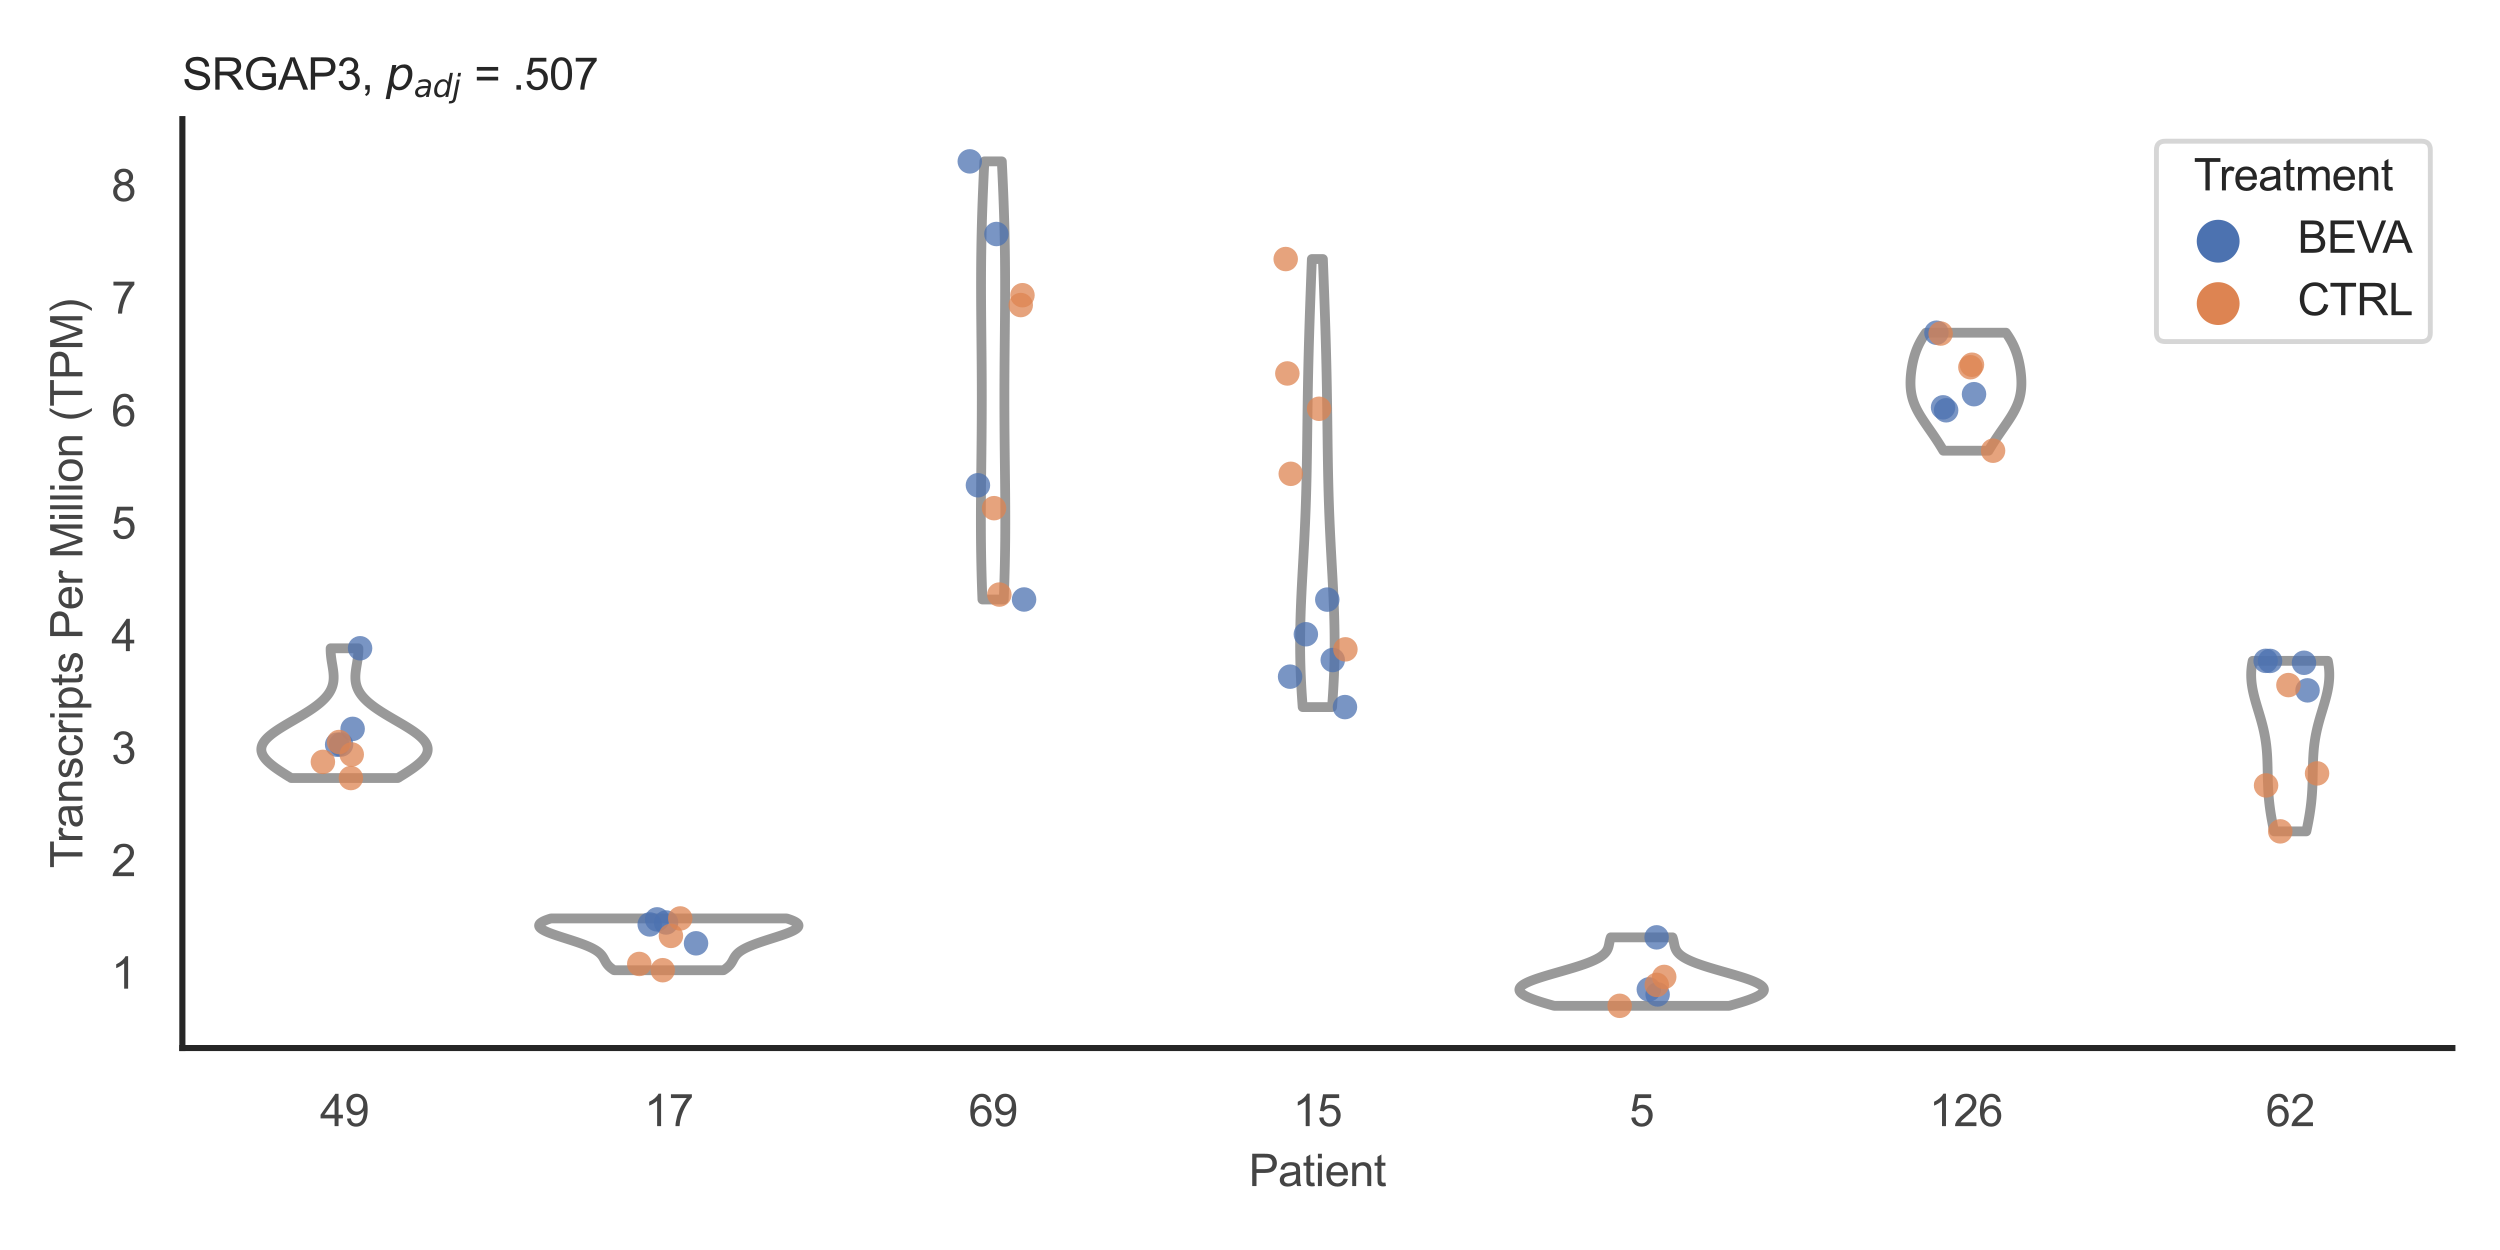 <?xml version="1.0" encoding="utf-8" standalone="no"?>
<!DOCTYPE svg PUBLIC "-//W3C//DTD SVG 1.1//EN"
  "http://www.w3.org/Graphics/SVG/1.1/DTD/svg11.dtd">
<svg xmlns:xlink="http://www.w3.org/1999/xlink" width="510.236pt" height="255.118pt" viewBox="0 0 510.236 255.118" xmlns="http://www.w3.org/2000/svg" version="1.1">
 <defs>
  <style type="text/css">*{stroke-linejoin: round; stroke-linecap: butt}</style>
 </defs>
 <g id="figure_1">
  <g id="patch_1">
   <path d="M 0 255.118 
L 510.236 255.118 
L 510.236 0 
L 0 0 
z
" style="fill: #ffffff"/>
  </g>
  <g id="axes_1">
   <g id="patch_2">
    <path d="M 37.22 213.898 
L 500.516 213.898 
L 500.516 24.32 
L 37.22 24.32 
z
" style="fill: #ffffff"/>
   </g>
   <g id="matplotlib.axis_1">
    <g id="xtick_1">
     <g id="text_1">
      <!-- 49 -->
      <g style="fill: #444444" transform="translate(65.308 229.84)scale(0.09 -0.09)">
       <defs>
        <path id="ArialMT-34" d="M 2069 0 
L 2069 1097 
L 81 1097 
L 81 1613 
L 2172 4581 
L 2631 4581 
L 2631 1613 
L 3250 1613 
L 3250 1097 
L 2631 1097 
L 2631 0 
L 2069 0 
z
M 2069 1613 
L 2069 3678 
L 634 1613 
L 2069 1613 
z
" transform="scale(0.016)"/>
        <path id="ArialMT-39" d="M 350 1059 
L 891 1109 
Q 959 728 1153 556 
Q 1347 384 1650 384 
Q 1909 384 2104 503 
Q 2300 622 2425 820 
Q 2550 1019 2634 1356 
Q 2719 1694 2719 2044 
Q 2719 2081 2716 2156 
Q 2547 1888 2255 1720 
Q 1963 1553 1622 1553 
Q 1053 1553 659 1965 
Q 266 2378 266 3053 
Q 266 3750 677 4175 
Q 1088 4600 1706 4600 
Q 2153 4600 2523 4359 
Q 2894 4119 3086 3673 
Q 3278 3228 3278 2384 
Q 3278 1506 3087 986 
Q 2897 466 2520 194 
Q 2144 -78 1638 -78 
Q 1100 -78 759 220 
Q 419 519 350 1059 
z
M 2653 3081 
Q 2653 3566 2395 3850 
Q 2138 4134 1775 4134 
Q 1400 4134 1122 3828 
Q 844 3522 844 3034 
Q 844 2597 1108 2323 
Q 1372 2050 1759 2050 
Q 2150 2050 2401 2323 
Q 2653 2597 2653 3081 
z
" transform="scale(0.016)"/>
       </defs>
       <use xlink:href="#ArialMT-34"/>
       <use xlink:href="#ArialMT-39" x="55.615"/>
      </g>
     </g>
    </g>
    <g id="xtick_2">
     <g id="text_2">
      <!-- 17 -->
      <g style="fill: #444444" transform="translate(131.493 229.84)scale(0.09 -0.09)">
       <defs>
        <path id="ArialMT-31" d="M 2384 0 
L 1822 0 
L 1822 3584 
Q 1619 3391 1289 3197 
Q 959 3003 697 2906 
L 697 3450 
Q 1169 3672 1522 3987 
Q 1875 4303 2022 4600 
L 2384 4600 
L 2384 0 
z
" transform="scale(0.016)"/>
        <path id="ArialMT-37" d="M 303 3981 
L 303 4522 
L 3269 4522 
L 3269 4084 
Q 2831 3619 2401 2847 
Q 1972 2075 1738 1259 
Q 1569 684 1522 0 
L 944 0 
Q 953 541 1156 1306 
Q 1359 2072 1739 2783 
Q 2119 3494 2547 3981 
L 303 3981 
z
" transform="scale(0.016)"/>
       </defs>
       <use xlink:href="#ArialMT-31"/>
       <use xlink:href="#ArialMT-37" x="55.615"/>
      </g>
     </g>
    </g>
    <g id="xtick_3">
     <g id="text_3">
      <!-- 69 -->
      <g style="fill: #444444" transform="translate(197.678 229.84)scale(0.09 -0.09)">
       <defs>
        <path id="ArialMT-36" d="M 3184 3459 
L 2625 3416 
Q 2550 3747 2413 3897 
Q 2184 4138 1850 4138 
Q 1581 4138 1378 3988 
Q 1113 3794 959 3422 
Q 806 3050 800 2363 
Q 1003 2672 1297 2822 
Q 1591 2972 1913 2972 
Q 2475 2972 2870 2558 
Q 3266 2144 3266 1488 
Q 3266 1056 3080 686 
Q 2894 316 2569 119 
Q 2244 -78 1831 -78 
Q 1128 -78 684 439 
Q 241 956 241 2144 
Q 241 3472 731 4075 
Q 1159 4600 1884 4600 
Q 2425 4600 2770 4297 
Q 3116 3994 3184 3459 
z
M 888 1484 
Q 888 1194 1011 928 
Q 1134 663 1356 523 
Q 1578 384 1822 384 
Q 2178 384 2434 671 
Q 2691 959 2691 1453 
Q 2691 1928 2437 2201 
Q 2184 2475 1800 2475 
Q 1419 2475 1153 2201 
Q 888 1928 888 1484 
z
" transform="scale(0.016)"/>
       </defs>
       <use xlink:href="#ArialMT-36"/>
       <use xlink:href="#ArialMT-39" x="55.615"/>
      </g>
     </g>
    </g>
    <g id="xtick_4">
     <g id="text_4">
      <!-- 15 -->
      <g style="fill: #444444" transform="translate(263.863 229.84)scale(0.09 -0.09)">
       <defs>
        <path id="ArialMT-35" d="M 266 1200 
L 856 1250 
Q 922 819 1161 601 
Q 1400 384 1738 384 
Q 2144 384 2425 690 
Q 2706 997 2706 1503 
Q 2706 1984 2436 2262 
Q 2166 2541 1728 2541 
Q 1456 2541 1237 2417 
Q 1019 2294 894 2097 
L 366 2166 
L 809 4519 
L 3088 4519 
L 3088 3981 
L 1259 3981 
L 1013 2750 
Q 1425 3038 1878 3038 
Q 2478 3038 2890 2622 
Q 3303 2206 3303 1553 
Q 3303 931 2941 478 
Q 2500 -78 1738 -78 
Q 1113 -78 717 272 
Q 322 622 266 1200 
z
" transform="scale(0.016)"/>
       </defs>
       <use xlink:href="#ArialMT-31"/>
       <use xlink:href="#ArialMT-35" x="55.615"/>
      </g>
     </g>
    </g>
    <g id="xtick_5">
     <g id="text_5">
      <!-- 5 -->
      <g style="fill: #444444" transform="translate(332.551 229.84)scale(0.09 -0.09)">
       <use xlink:href="#ArialMT-35"/>
      </g>
     </g>
    </g>
    <g id="xtick_6">
     <g id="text_6">
      <!-- 126 -->
      <g style="fill: #444444" transform="translate(393.731 229.84)scale(0.09 -0.09)">
       <defs>
        <path id="ArialMT-32" d="M 3222 541 
L 3222 0 
L 194 0 
Q 188 203 259 391 
Q 375 700 629 1000 
Q 884 1300 1366 1694 
Q 2113 2306 2375 2664 
Q 2638 3022 2638 3341 
Q 2638 3675 2398 3904 
Q 2159 4134 1775 4134 
Q 1369 4134 1125 3890 
Q 881 3647 878 3216 
L 300 3275 
Q 359 3922 746 4261 
Q 1134 4600 1788 4600 
Q 2447 4600 2831 4234 
Q 3216 3869 3216 3328 
Q 3216 3053 3103 2787 
Q 2991 2522 2730 2228 
Q 2469 1934 1863 1422 
Q 1356 997 1212 845 
Q 1069 694 975 541 
L 3222 541 
z
" transform="scale(0.016)"/>
       </defs>
       <use xlink:href="#ArialMT-31"/>
       <use xlink:href="#ArialMT-32" x="55.615"/>
       <use xlink:href="#ArialMT-36" x="111.23"/>
      </g>
     </g>
    </g>
    <g id="xtick_7">
     <g id="text_7">
      <!-- 62 -->
      <g style="fill: #444444" transform="translate(462.419 229.84)scale(0.09 -0.09)">
       <use xlink:href="#ArialMT-36"/>
       <use xlink:href="#ArialMT-32" x="55.615"/>
      </g>
     </g>
    </g>
    <g id="text_8">
     <!-- Patient -->
     <g style="fill: #444444" transform="translate(254.859 242.071)scale(0.09 -0.09)">
      <defs>
       <path id="ArialMT-50" d="M 494 0 
L 494 4581 
L 2222 4581 
Q 2678 4581 2919 4538 
Q 3256 4481 3484 4323 
Q 3713 4166 3852 3881 
Q 3991 3597 3991 3256 
Q 3991 2672 3619 2267 
Q 3247 1863 2275 1863 
L 1100 1863 
L 1100 0 
L 494 0 
z
M 1100 2403 
L 2284 2403 
Q 2872 2403 3119 2622 
Q 3366 2841 3366 3238 
Q 3366 3525 3220 3729 
Q 3075 3934 2838 4000 
Q 2684 4041 2272 4041 
L 1100 4041 
L 1100 2403 
z
" transform="scale(0.016)"/>
       <path id="ArialMT-61" d="M 2588 409 
Q 2275 144 1986 34 
Q 1697 -75 1366 -75 
Q 819 -75 525 192 
Q 231 459 231 875 
Q 231 1119 342 1320 
Q 453 1522 633 1644 
Q 813 1766 1038 1828 
Q 1203 1872 1538 1913 
Q 2219 1994 2541 2106 
Q 2544 2222 2544 2253 
Q 2544 2597 2384 2738 
Q 2169 2928 1744 2928 
Q 1347 2928 1158 2789 
Q 969 2650 878 2297 
L 328 2372 
Q 403 2725 575 2942 
Q 747 3159 1072 3276 
Q 1397 3394 1825 3394 
Q 2250 3394 2515 3294 
Q 2781 3194 2906 3042 
Q 3031 2891 3081 2659 
Q 3109 2516 3109 2141 
L 3109 1391 
Q 3109 606 3145 398 
Q 3181 191 3288 0 
L 2700 0 
Q 2613 175 2588 409 
z
M 2541 1666 
Q 2234 1541 1622 1453 
Q 1275 1403 1131 1340 
Q 988 1278 909 1158 
Q 831 1038 831 891 
Q 831 666 1001 516 
Q 1172 366 1500 366 
Q 1825 366 2078 508 
Q 2331 650 2450 897 
Q 2541 1088 2541 1459 
L 2541 1666 
z
" transform="scale(0.016)"/>
       <path id="ArialMT-74" d="M 1650 503 
L 1731 6 
Q 1494 -44 1306 -44 
Q 1000 -44 831 53 
Q 663 150 594 308 
Q 525 466 525 972 
L 525 2881 
L 113 2881 
L 113 3319 
L 525 3319 
L 525 4141 
L 1084 4478 
L 1084 3319 
L 1650 3319 
L 1650 2881 
L 1084 2881 
L 1084 941 
Q 1084 700 1114 631 
Q 1144 563 1211 522 
Q 1278 481 1403 481 
Q 1497 481 1650 503 
z
" transform="scale(0.016)"/>
       <path id="ArialMT-69" d="M 425 3934 
L 425 4581 
L 988 4581 
L 988 3934 
L 425 3934 
z
M 425 0 
L 425 3319 
L 988 3319 
L 988 0 
L 425 0 
z
" transform="scale(0.016)"/>
       <path id="ArialMT-65" d="M 2694 1069 
L 3275 997 
Q 3138 488 2766 206 
Q 2394 -75 1816 -75 
Q 1088 -75 661 373 
Q 234 822 234 1631 
Q 234 2469 665 2931 
Q 1097 3394 1784 3394 
Q 2450 3394 2872 2941 
Q 3294 2488 3294 1666 
Q 3294 1616 3291 1516 
L 816 1516 
Q 847 969 1125 678 
Q 1403 388 1819 388 
Q 2128 388 2347 550 
Q 2566 713 2694 1069 
z
M 847 1978 
L 2700 1978 
Q 2663 2397 2488 2606 
Q 2219 2931 1791 2931 
Q 1403 2931 1139 2672 
Q 875 2413 847 1978 
z
" transform="scale(0.016)"/>
       <path id="ArialMT-6e" d="M 422 0 
L 422 3319 
L 928 3319 
L 928 2847 
Q 1294 3394 1984 3394 
Q 2284 3394 2536 3286 
Q 2788 3178 2913 3003 
Q 3038 2828 3088 2588 
Q 3119 2431 3119 2041 
L 3119 0 
L 2556 0 
L 2556 2019 
Q 2556 2363 2490 2533 
Q 2425 2703 2258 2804 
Q 2091 2906 1866 2906 
Q 1506 2906 1245 2678 
Q 984 2450 984 1813 
L 984 0 
L 422 0 
z
" transform="scale(0.016)"/>
      </defs>
      <use xlink:href="#ArialMT-50"/>
      <use xlink:href="#ArialMT-61" x="66.699"/>
      <use xlink:href="#ArialMT-74" x="122.314"/>
      <use xlink:href="#ArialMT-69" x="150.098"/>
      <use xlink:href="#ArialMT-65" x="172.314"/>
      <use xlink:href="#ArialMT-6e" x="227.93"/>
      <use xlink:href="#ArialMT-74" x="283.545"/>
     </g>
    </g>
   </g>
   <g id="matplotlib.axis_2">
    <g id="ytick_1">
     <g id="text_9">
      <!-- 1 -->
      <g style="fill: #444444" transform="translate(22.715 201.778)scale(0.09 -0.09)">
       <use xlink:href="#ArialMT-31"/>
      </g>
     </g>
    </g>
    <g id="ytick_2">
     <g id="text_10">
      <!-- 2 -->
      <g style="fill: #444444" transform="translate(22.715 178.816)scale(0.09 -0.09)">
       <use xlink:href="#ArialMT-32"/>
      </g>
     </g>
    </g>
    <g id="ytick_3">
     <g id="text_11">
      <!-- 3 -->
      <g style="fill: #444444" transform="translate(22.715 155.853)scale(0.09 -0.09)">
       <defs>
        <path id="ArialMT-33" d="M 269 1209 
L 831 1284 
Q 928 806 1161 595 
Q 1394 384 1728 384 
Q 2125 384 2398 659 
Q 2672 934 2672 1341 
Q 2672 1728 2419 1979 
Q 2166 2231 1775 2231 
Q 1616 2231 1378 2169 
L 1441 2663 
Q 1497 2656 1531 2656 
Q 1891 2656 2178 2843 
Q 2466 3031 2466 3422 
Q 2466 3731 2256 3934 
Q 2047 4138 1716 4138 
Q 1388 4138 1169 3931 
Q 950 3725 888 3313 
L 325 3413 
Q 428 3978 793 4289 
Q 1159 4600 1703 4600 
Q 2078 4600 2393 4439 
Q 2709 4278 2876 4000 
Q 3044 3722 3044 3409 
Q 3044 3113 2884 2869 
Q 2725 2625 2413 2481 
Q 2819 2388 3044 2092 
Q 3269 1797 3269 1353 
Q 3269 753 2831 336 
Q 2394 -81 1725 -81 
Q 1122 -81 723 278 
Q 325 638 269 1209 
z
" transform="scale(0.016)"/>
       </defs>
       <use xlink:href="#ArialMT-33"/>
      </g>
     </g>
    </g>
    <g id="ytick_4">
     <g id="text_12">
      <!-- 4 -->
      <g style="fill: #444444" transform="translate(22.715 132.891)scale(0.09 -0.09)">
       <use xlink:href="#ArialMT-34"/>
      </g>
     </g>
    </g>
    <g id="ytick_5">
     <g id="text_13">
      <!-- 5 -->
      <g style="fill: #444444" transform="translate(22.715 109.929)scale(0.09 -0.09)">
       <use xlink:href="#ArialMT-35"/>
      </g>
     </g>
    </g>
    <g id="ytick_6">
     <g id="text_14">
      <!-- 6 -->
      <g style="fill: #444444" transform="translate(22.715 86.967)scale(0.09 -0.09)">
       <use xlink:href="#ArialMT-36"/>
      </g>
     </g>
    </g>
    <g id="ytick_7">
     <g id="text_15">
      <!-- 7 -->
      <g style="fill: #444444" transform="translate(22.715 64.005)scale(0.09 -0.09)">
       <use xlink:href="#ArialMT-37"/>
      </g>
     </g>
    </g>
    <g id="ytick_8">
     <g id="text_16">
      <!-- 8 -->
      <g style="fill: #444444" transform="translate(22.715 41.043)scale(0.09 -0.09)">
       <defs>
        <path id="ArialMT-38" d="M 1131 2484 
Q 781 2613 612 2850 
Q 444 3088 444 3419 
Q 444 3919 803 4259 
Q 1163 4600 1759 4600 
Q 2359 4600 2725 4251 
Q 3091 3903 3091 3403 
Q 3091 3084 2923 2848 
Q 2756 2613 2416 2484 
Q 2838 2347 3058 2040 
Q 3278 1734 3278 1309 
Q 3278 722 2862 322 
Q 2447 -78 1769 -78 
Q 1091 -78 675 323 
Q 259 725 259 1325 
Q 259 1772 486 2073 
Q 713 2375 1131 2484 
z
M 1019 3438 
Q 1019 3113 1228 2906 
Q 1438 2700 1772 2700 
Q 2097 2700 2305 2904 
Q 2513 3109 2513 3406 
Q 2513 3716 2298 3927 
Q 2084 4138 1766 4138 
Q 1444 4138 1231 3931 
Q 1019 3725 1019 3438 
z
M 838 1322 
Q 838 1081 952 856 
Q 1066 631 1291 507 
Q 1516 384 1775 384 
Q 2178 384 2440 643 
Q 2703 903 2703 1303 
Q 2703 1709 2433 1975 
Q 2163 2241 1756 2241 
Q 1359 2241 1098 1978 
Q 838 1716 838 1322 
z
" transform="scale(0.016)"/>
       </defs>
       <use xlink:href="#ArialMT-38"/>
      </g>
     </g>
    </g>
    <g id="text_17">
     <!-- Transcripts Per Million (TPM) -->
     <g style="fill: #444444" transform="translate(16.821 177.194)rotate(-90)scale(0.09 -0.09)">
      <defs>
       <path id="ArialMT-54" d="M 1659 0 
L 1659 4041 
L 150 4041 
L 150 4581 
L 3781 4581 
L 3781 4041 
L 2266 4041 
L 2266 0 
L 1659 0 
z
" transform="scale(0.016)"/>
       <path id="ArialMT-72" d="M 416 0 
L 416 3319 
L 922 3319 
L 922 2816 
Q 1116 3169 1280 3281 
Q 1444 3394 1641 3394 
Q 1925 3394 2219 3213 
L 2025 2691 
Q 1819 2813 1613 2813 
Q 1428 2813 1281 2702 
Q 1134 2591 1072 2394 
Q 978 2094 978 1738 
L 978 0 
L 416 0 
z
" transform="scale(0.016)"/>
       <path id="ArialMT-73" d="M 197 991 
L 753 1078 
Q 800 744 1014 566 
Q 1228 388 1613 388 
Q 2000 388 2187 545 
Q 2375 703 2375 916 
Q 2375 1106 2209 1216 
Q 2094 1291 1634 1406 
Q 1016 1563 777 1677 
Q 538 1791 414 1992 
Q 291 2194 291 2438 
Q 291 2659 392 2848 
Q 494 3038 669 3163 
Q 800 3259 1026 3326 
Q 1253 3394 1513 3394 
Q 1903 3394 2198 3281 
Q 2494 3169 2634 2976 
Q 2775 2784 2828 2463 
L 2278 2388 
Q 2241 2644 2061 2787 
Q 1881 2931 1553 2931 
Q 1166 2931 1000 2803 
Q 834 2675 834 2503 
Q 834 2394 903 2306 
Q 972 2216 1119 2156 
Q 1203 2125 1616 2013 
Q 2213 1853 2448 1751 
Q 2684 1650 2818 1456 
Q 2953 1263 2953 975 
Q 2953 694 2789 445 
Q 2625 197 2315 61 
Q 2006 -75 1616 -75 
Q 969 -75 630 194 
Q 291 463 197 991 
z
" transform="scale(0.016)"/>
       <path id="ArialMT-63" d="M 2588 1216 
L 3141 1144 
Q 3050 572 2676 248 
Q 2303 -75 1759 -75 
Q 1078 -75 664 370 
Q 250 816 250 1647 
Q 250 2184 428 2587 
Q 606 2991 970 3192 
Q 1334 3394 1763 3394 
Q 2303 3394 2647 3120 
Q 2991 2847 3088 2344 
L 2541 2259 
Q 2463 2594 2264 2762 
Q 2066 2931 1784 2931 
Q 1359 2931 1093 2626 
Q 828 2322 828 1663 
Q 828 994 1084 691 
Q 1341 388 1753 388 
Q 2084 388 2306 591 
Q 2528 794 2588 1216 
z
" transform="scale(0.016)"/>
       <path id="ArialMT-70" d="M 422 -1272 
L 422 3319 
L 934 3319 
L 934 2888 
Q 1116 3141 1344 3267 
Q 1572 3394 1897 3394 
Q 2322 3394 2647 3175 
Q 2972 2956 3137 2557 
Q 3303 2159 3303 1684 
Q 3303 1175 3120 767 
Q 2938 359 2589 142 
Q 2241 -75 1856 -75 
Q 1575 -75 1351 44 
Q 1128 163 984 344 
L 984 -1272 
L 422 -1272 
z
M 931 1641 
Q 931 1000 1190 694 
Q 1450 388 1819 388 
Q 2194 388 2461 705 
Q 2728 1022 2728 1688 
Q 2728 2322 2467 2637 
Q 2206 2953 1844 2953 
Q 1484 2953 1207 2617 
Q 931 2281 931 1641 
z
" transform="scale(0.016)"/>
       <path id="ArialMT-20" transform="scale(0.016)"/>
       <path id="ArialMT-4d" d="M 475 0 
L 475 4581 
L 1388 4581 
L 2472 1338 
Q 2622 884 2691 659 
Q 2769 909 2934 1394 
L 4031 4581 
L 4847 4581 
L 4847 0 
L 4263 0 
L 4263 3834 
L 2931 0 
L 2384 0 
L 1059 3900 
L 1059 0 
L 475 0 
z
" transform="scale(0.016)"/>
       <path id="ArialMT-6c" d="M 409 0 
L 409 4581 
L 972 4581 
L 972 0 
L 409 0 
z
" transform="scale(0.016)"/>
       <path id="ArialMT-6f" d="M 213 1659 
Q 213 2581 725 3025 
Q 1153 3394 1769 3394 
Q 2453 3394 2887 2945 
Q 3322 2497 3322 1706 
Q 3322 1066 3130 698 
Q 2938 331 2570 128 
Q 2203 -75 1769 -75 
Q 1072 -75 642 372 
Q 213 819 213 1659 
z
M 791 1659 
Q 791 1022 1069 705 
Q 1347 388 1769 388 
Q 2188 388 2466 706 
Q 2744 1025 2744 1678 
Q 2744 2294 2464 2611 
Q 2184 2928 1769 2928 
Q 1347 2928 1069 2612 
Q 791 2297 791 1659 
z
" transform="scale(0.016)"/>
       <path id="ArialMT-28" d="M 1497 -1347 
Q 1031 -759 709 28 
Q 388 816 388 1659 
Q 388 2403 628 3084 
Q 909 3875 1497 4659 
L 1900 4659 
Q 1522 4009 1400 3731 
Q 1209 3300 1100 2831 
Q 966 2247 966 1656 
Q 966 153 1900 -1347 
L 1497 -1347 
z
" transform="scale(0.016)"/>
       <path id="ArialMT-29" d="M 791 -1347 
L 388 -1347 
Q 1322 153 1322 1656 
Q 1322 2244 1188 2822 
Q 1081 3291 891 3722 
Q 769 4003 388 4659 
L 791 4659 
Q 1378 3875 1659 3084 
Q 1900 2403 1900 1659 
Q 1900 816 1576 28 
Q 1253 -759 791 -1347 
z
" transform="scale(0.016)"/>
      </defs>
      <use xlink:href="#ArialMT-54"/>
      <use xlink:href="#ArialMT-72" x="57.334"/>
      <use xlink:href="#ArialMT-61" x="90.635"/>
      <use xlink:href="#ArialMT-6e" x="146.25"/>
      <use xlink:href="#ArialMT-73" x="201.865"/>
      <use xlink:href="#ArialMT-63" x="251.865"/>
      <use xlink:href="#ArialMT-72" x="301.865"/>
      <use xlink:href="#ArialMT-69" x="335.166"/>
      <use xlink:href="#ArialMT-70" x="357.383"/>
      <use xlink:href="#ArialMT-74" x="412.998"/>
      <use xlink:href="#ArialMT-73" x="440.781"/>
      <use xlink:href="#ArialMT-20" x="490.781"/>
      <use xlink:href="#ArialMT-50" x="518.564"/>
      <use xlink:href="#ArialMT-65" x="585.264"/>
      <use xlink:href="#ArialMT-72" x="640.879"/>
      <use xlink:href="#ArialMT-20" x="674.18"/>
      <use xlink:href="#ArialMT-4d" x="701.963"/>
      <use xlink:href="#ArialMT-69" x="785.264"/>
      <use xlink:href="#ArialMT-6c" x="807.48"/>
      <use xlink:href="#ArialMT-6c" x="829.697"/>
      <use xlink:href="#ArialMT-69" x="851.914"/>
      <use xlink:href="#ArialMT-6f" x="874.131"/>
      <use xlink:href="#ArialMT-6e" x="929.746"/>
      <use xlink:href="#ArialMT-20" x="985.361"/>
      <use xlink:href="#ArialMT-28" x="1013.145"/>
      <use xlink:href="#ArialMT-54" x="1046.445"/>
      <use xlink:href="#ArialMT-50" x="1107.529"/>
      <use xlink:href="#ArialMT-4d" x="1174.229"/>
      <use xlink:href="#ArialMT-29" x="1257.529"/>
     </g>
    </g>
   </g>
   <g id="PolyCollection_1">
    <defs>
     <path id="m72be5f4c5b" d="M 81.186 -96.325 
L 59.44 -96.325 
L 59.003 -96.592 
L 58.57 -96.86 
L 58.142 -97.127 
L 57.721 -97.395 
L 57.309 -97.662 
L 56.908 -97.93 
L 56.518 -98.197 
L 56.143 -98.465 
L 55.785 -98.732 
L 55.444 -99 
L 55.123 -99.267 
L 54.824 -99.535 
L 54.548 -99.802 
L 54.297 -100.07 
L 54.072 -100.337 
L 53.874 -100.605 
L 53.706 -100.872 
L 53.567 -101.14 
L 53.46 -101.407 
L 53.384 -101.675 
L 53.34 -101.943 
L 53.329 -102.21 
L 53.351 -102.478 
L 53.405 -102.745 
L 53.492 -103.013 
L 53.612 -103.28 
L 53.764 -103.548 
L 53.946 -103.815 
L 54.159 -104.083 
L 54.4 -104.35 
L 54.669 -104.618 
L 54.965 -104.885 
L 55.285 -105.153 
L 55.628 -105.42 
L 55.992 -105.688 
L 56.375 -105.955 
L 56.776 -106.223 
L 57.191 -106.49 
L 57.619 -106.758 
L 58.058 -107.025 
L 58.506 -107.293 
L 58.959 -107.56 
L 59.417 -107.828 
L 59.877 -108.095 
L 60.337 -108.363 
L 60.794 -108.631 
L 61.248 -108.898 
L 61.695 -109.166 
L 62.135 -109.433 
L 62.566 -109.701 
L 62.986 -109.968 
L 63.393 -110.236 
L 63.787 -110.503 
L 64.167 -110.771 
L 64.531 -111.038 
L 64.878 -111.306 
L 65.208 -111.573 
L 65.52 -111.841 
L 65.814 -112.108 
L 66.089 -112.376 
L 66.346 -112.643 
L 66.583 -112.911 
L 66.801 -113.178 
L 67.001 -113.446 
L 67.182 -113.713 
L 67.345 -113.981 
L 67.49 -114.248 
L 67.617 -114.516 
L 67.728 -114.783 
L 67.823 -115.051 
L 67.902 -115.318 
L 67.966 -115.586 
L 68.017 -115.854 
L 68.055 -116.121 
L 68.08 -116.389 
L 68.094 -116.656 
L 68.098 -116.924 
L 68.093 -117.191 
L 68.079 -117.459 
L 68.058 -117.726 
L 68.031 -117.994 
L 67.999 -118.261 
L 67.962 -118.529 
L 67.922 -118.796 
L 67.879 -119.064 
L 67.835 -119.331 
L 67.791 -119.599 
L 67.746 -119.866 
L 67.703 -120.134 
L 67.662 -120.401 
L 67.624 -120.669 
L 67.589 -120.936 
L 67.558 -121.204 
L 67.531 -121.471 
L 67.51 -121.739 
L 67.494 -122.006 
L 67.483 -122.274 
L 67.479 -122.542 
L 67.481 -122.809 
L 73.144 -122.809 
L 73.144 -122.809 
L 73.146 -122.542 
L 73.142 -122.274 
L 73.132 -122.006 
L 73.116 -121.739 
L 73.094 -121.471 
L 73.067 -121.204 
L 73.036 -120.936 
L 73.001 -120.669 
L 72.963 -120.401 
L 72.922 -120.134 
L 72.879 -119.866 
L 72.835 -119.599 
L 72.79 -119.331 
L 72.746 -119.064 
L 72.704 -118.796 
L 72.663 -118.529 
L 72.627 -118.261 
L 72.594 -117.994 
L 72.567 -117.726 
L 72.546 -117.459 
L 72.532 -117.191 
L 72.527 -116.924 
L 72.531 -116.656 
L 72.545 -116.389 
L 72.571 -116.121 
L 72.608 -115.854 
L 72.659 -115.586 
L 72.723 -115.318 
L 72.802 -115.051 
L 72.897 -114.783 
L 73.008 -114.516 
L 73.135 -114.248 
L 73.28 -113.981 
L 73.443 -113.713 
L 73.624 -113.446 
L 73.824 -113.178 
L 74.042 -112.911 
L 74.28 -112.643 
L 74.536 -112.376 
L 74.811 -112.108 
L 75.105 -111.841 
L 75.417 -111.573 
L 75.747 -111.306 
L 76.095 -111.038 
L 76.458 -110.771 
L 76.838 -110.503 
L 77.232 -110.236 
L 77.639 -109.968 
L 78.059 -109.701 
L 78.49 -109.433 
L 78.93 -109.166 
L 79.377 -108.898 
L 79.831 -108.631 
L 80.288 -108.363 
L 80.748 -108.095 
L 81.208 -107.828 
L 81.666 -107.56 
L 82.119 -107.293 
L 82.567 -107.025 
L 83.006 -106.758 
L 83.434 -106.49 
L 83.849 -106.223 
L 84.25 -105.955 
L 84.633 -105.688 
L 84.997 -105.42 
L 85.34 -105.153 
L 85.66 -104.885 
L 85.956 -104.618 
L 86.225 -104.35 
L 86.467 -104.083 
L 86.679 -103.815 
L 86.862 -103.548 
L 87.013 -103.28 
L 87.133 -103.013 
L 87.22 -102.745 
L 87.275 -102.478 
L 87.296 -102.21 
L 87.285 -101.943 
L 87.241 -101.675 
L 87.165 -101.407 
L 87.058 -101.14 
L 86.919 -100.872 
L 86.751 -100.605 
L 86.553 -100.337 
L 86.328 -100.07 
L 86.077 -99.802 
L 85.801 -99.535 
L 85.502 -99.267 
L 85.181 -99 
L 84.84 -98.732 
L 84.482 -98.465 
L 84.107 -98.197 
L 83.718 -97.93 
L 83.316 -97.662 
L 82.904 -97.395 
L 82.483 -97.127 
L 82.055 -96.86 
L 81.622 -96.592 
L 81.186 -96.325 
z
" style="stroke: #999999; stroke-width: 2"/>
    </defs>
    <g clip-path="url(#pfddb506ec2)">
     <use xlink:href="#m72be5f4c5b" x="0" y="255.118" style="fill: #ffffff; stroke: #999999; stroke-width: 2"/>
    </g>
   </g>
   <g id="PolyCollection_2">
    <defs>
     <path id="mad50a5e6ca" d="M 147.667 -57.105 
L 125.329 -57.105 
L 125.164 -57.211 
L 125.008 -57.318 
L 124.86 -57.425 
L 124.72 -57.532 
L 124.588 -57.638 
L 124.465 -57.745 
L 124.35 -57.852 
L 124.242 -57.958 
L 124.141 -58.065 
L 124.048 -58.172 
L 123.96 -58.278 
L 123.879 -58.385 
L 123.803 -58.492 
L 123.732 -58.598 
L 123.664 -58.705 
L 123.601 -58.812 
L 123.54 -58.919 
L 123.481 -59.025 
L 123.424 -59.132 
L 123.367 -59.239 
L 123.31 -59.345 
L 123.252 -59.452 
L 123.193 -59.559 
L 123.13 -59.665 
L 123.065 -59.772 
L 122.996 -59.879 
L 122.922 -59.985 
L 122.843 -60.092 
L 122.757 -60.199 
L 122.665 -60.305 
L 122.566 -60.412 
L 122.459 -60.519 
L 122.344 -60.626 
L 122.22 -60.732 
L 122.087 -60.839 
L 121.944 -60.946 
L 121.792 -61.052 
L 121.629 -61.159 
L 121.456 -61.266 
L 121.273 -61.372 
L 121.08 -61.479 
L 120.875 -61.586 
L 120.661 -61.692 
L 120.436 -61.799 
L 120.2 -61.906 
L 119.955 -62.012 
L 119.7 -62.119 
L 119.435 -62.226 
L 119.162 -62.333 
L 118.88 -62.439 
L 118.59 -62.546 
L 118.292 -62.653 
L 117.987 -62.759 
L 117.676 -62.866 
L 117.359 -62.973 
L 117.037 -63.079 
L 116.711 -63.186 
L 116.382 -63.293 
L 116.05 -63.399 
L 115.717 -63.506 
L 115.383 -63.613 
L 115.05 -63.719 
L 114.718 -63.826 
L 114.388 -63.933 
L 114.062 -64.04 
L 113.741 -64.146 
L 113.425 -64.253 
L 113.117 -64.36 
L 112.816 -64.466 
L 112.525 -64.573 
L 112.243 -64.68 
L 111.974 -64.786 
L 111.717 -64.893 
L 111.474 -65 
L 111.247 -65.106 
L 111.035 -65.213 
L 110.84 -65.32 
L 110.664 -65.427 
L 110.508 -65.533 
L 110.371 -65.64 
L 110.256 -65.747 
L 110.163 -65.853 
L 110.092 -65.96 
L 110.046 -66.067 
L 110.024 -66.173 
L 110.026 -66.28 
L 110.055 -66.387 
L 110.108 -66.493 
L 110.189 -66.6 
L 110.295 -66.707 
L 110.428 -66.813 
L 110.588 -66.92 
L 110.774 -67.027 
L 110.986 -67.134 
L 111.224 -67.24 
L 111.488 -67.347 
L 111.777 -67.454 
L 112.09 -67.56 
L 112.428 -67.667 
L 160.568 -67.667 
L 160.568 -67.667 
L 160.905 -67.56 
L 161.219 -67.454 
L 161.508 -67.347 
L 161.771 -67.24 
L 162.01 -67.134 
L 162.222 -67.027 
L 162.408 -66.92 
L 162.567 -66.813 
L 162.7 -66.707 
L 162.807 -66.6 
L 162.887 -66.493 
L 162.941 -66.387 
L 162.969 -66.28 
L 162.972 -66.173 
L 162.95 -66.067 
L 162.903 -65.96 
L 162.833 -65.853 
L 162.74 -65.747 
L 162.624 -65.64 
L 162.488 -65.533 
L 162.331 -65.427 
L 162.155 -65.32 
L 161.961 -65.213 
L 161.749 -65.106 
L 161.521 -65 
L 161.278 -64.893 
L 161.022 -64.786 
L 160.752 -64.68 
L 160.471 -64.573 
L 160.18 -64.466 
L 159.879 -64.36 
L 159.57 -64.253 
L 159.255 -64.146 
L 158.933 -64.04 
L 158.607 -63.933 
L 158.278 -63.826 
L 157.946 -63.719 
L 157.612 -63.613 
L 157.279 -63.506 
L 156.945 -63.399 
L 156.614 -63.293 
L 156.284 -63.186 
L 155.958 -63.079 
L 155.637 -62.973 
L 155.32 -62.866 
L 155.009 -62.759 
L 154.704 -62.653 
L 154.406 -62.546 
L 154.116 -62.439 
L 153.834 -62.333 
L 153.56 -62.226 
L 153.296 -62.119 
L 153.041 -62.012 
L 152.795 -61.906 
L 152.56 -61.799 
L 152.335 -61.692 
L 152.12 -61.586 
L 151.916 -61.479 
L 151.722 -61.372 
L 151.539 -61.266 
L 151.366 -61.159 
L 151.204 -61.052 
L 151.051 -60.946 
L 150.909 -60.839 
L 150.775 -60.732 
L 150.651 -60.626 
L 150.536 -60.519 
L 150.429 -60.412 
L 150.33 -60.305 
L 150.238 -60.199 
L 150.153 -60.092 
L 150.074 -59.985 
L 150 -59.879 
L 149.93 -59.772 
L 149.865 -59.665 
L 149.803 -59.559 
L 149.743 -59.452 
L 149.685 -59.345 
L 149.629 -59.239 
L 149.572 -59.132 
L 149.514 -59.025 
L 149.456 -58.919 
L 149.395 -58.812 
L 149.331 -58.705 
L 149.264 -58.598 
L 149.193 -58.492 
L 149.117 -58.385 
L 149.035 -58.278 
L 148.948 -58.172 
L 148.854 -58.065 
L 148.754 -57.958 
L 148.646 -57.852 
L 148.53 -57.745 
L 148.407 -57.638 
L 148.276 -57.532 
L 148.136 -57.425 
L 147.988 -57.318 
L 147.831 -57.211 
L 147.667 -57.105 
z
" style="stroke: #999999; stroke-width: 2"/>
    </defs>
    <g clip-path="url(#pfddb506ec2)">
     <use xlink:href="#mad50a5e6ca" x="0" y="255.118" style="fill: #ffffff; stroke: #999999; stroke-width: 2"/>
    </g>
   </g>
   <g id="PolyCollection_3">
    <defs>
     <path id="macbba855b7" d="M 204.859 -132.764 
L 200.507 -132.764 
L 200.472 -133.667 
L 200.439 -134.571 
L 200.408 -135.474 
L 200.379 -136.377 
L 200.352 -137.28 
L 200.328 -138.183 
L 200.305 -139.087 
L 200.284 -139.99 
L 200.266 -140.893 
L 200.25 -141.796 
L 200.235 -142.699 
L 200.223 -143.603 
L 200.213 -144.506 
L 200.205 -145.409 
L 200.199 -146.312 
L 200.195 -147.215 
L 200.193 -148.119 
L 200.192 -149.022 
L 200.193 -149.925 
L 200.195 -150.828 
L 200.199 -151.731 
L 200.204 -152.635 
L 200.21 -153.538 
L 200.217 -154.441 
L 200.225 -155.344 
L 200.233 -156.247 
L 200.243 -157.151 
L 200.252 -158.054 
L 200.263 -158.957 
L 200.273 -159.86 
L 200.283 -160.763 
L 200.293 -161.667 
L 200.304 -162.57 
L 200.313 -163.473 
L 200.323 -164.376 
L 200.332 -165.279 
L 200.34 -166.183 
L 200.347 -167.086 
L 200.354 -167.989 
L 200.36 -168.892 
L 200.365 -169.795 
L 200.369 -170.699 
L 200.372 -171.602 
L 200.374 -172.505 
L 200.375 -173.408 
L 200.375 -174.311 
L 200.374 -175.215 
L 200.372 -176.118 
L 200.369 -177.021 
L 200.365 -177.924 
L 200.36 -178.827 
L 200.354 -179.731 
L 200.348 -180.634 
L 200.34 -181.537 
L 200.333 -182.44 
L 200.325 -183.343 
L 200.316 -184.247 
L 200.307 -185.15 
L 200.299 -186.053 
L 200.29 -186.956 
L 200.281 -187.859 
L 200.273 -188.763 
L 200.265 -189.666 
L 200.257 -190.569 
L 200.25 -191.472 
L 200.244 -192.375 
L 200.238 -193.279 
L 200.234 -194.182 
L 200.231 -195.085 
L 200.229 -195.988 
L 200.228 -196.891 
L 200.229 -197.795 
L 200.231 -198.698 
L 200.235 -199.601 
L 200.24 -200.504 
L 200.247 -201.407 
L 200.256 -202.311 
L 200.267 -203.214 
L 200.28 -204.117 
L 200.294 -205.02 
L 200.311 -205.923 
L 200.329 -206.827 
L 200.349 -207.73 
L 200.371 -208.633 
L 200.395 -209.536 
L 200.421 -210.439 
L 200.449 -211.343 
L 200.479 -212.246 
L 200.51 -213.149 
L 200.543 -214.052 
L 200.577 -214.955 
L 200.613 -215.859 
L 200.651 -216.762 
L 200.689 -217.665 
L 200.729 -218.568 
L 200.771 -219.471 
L 200.813 -220.375 
L 200.856 -221.278 
L 200.901 -222.181 
L 204.465 -222.181 
L 204.465 -222.181 
L 204.51 -221.278 
L 204.553 -220.375 
L 204.595 -219.471 
L 204.636 -218.568 
L 204.677 -217.665 
L 204.715 -216.762 
L 204.753 -215.859 
L 204.789 -214.955 
L 204.823 -214.052 
L 204.856 -213.149 
L 204.887 -212.246 
L 204.917 -211.343 
L 204.945 -210.439 
L 204.97 -209.536 
L 204.994 -208.633 
L 205.017 -207.73 
L 205.037 -206.827 
L 205.055 -205.923 
L 205.072 -205.02 
L 205.086 -204.117 
L 205.099 -203.214 
L 205.11 -202.311 
L 205.119 -201.407 
L 205.126 -200.504 
L 205.131 -199.601 
L 205.135 -198.698 
L 205.137 -197.795 
L 205.138 -196.891 
L 205.137 -195.988 
L 205.135 -195.085 
L 205.132 -194.182 
L 205.127 -193.279 
L 205.122 -192.375 
L 205.116 -191.472 
L 205.109 -190.569 
L 205.101 -189.666 
L 205.093 -188.763 
L 205.085 -187.859 
L 205.076 -186.956 
L 205.067 -186.053 
L 205.058 -185.15 
L 205.05 -184.247 
L 205.041 -183.343 
L 205.033 -182.44 
L 205.025 -181.537 
L 205.018 -180.634 
L 205.012 -179.731 
L 205.006 -178.827 
L 205.001 -177.924 
L 204.997 -177.021 
L 204.994 -176.118 
L 204.992 -175.215 
L 204.991 -174.311 
L 204.991 -173.408 
L 204.992 -172.505 
L 204.994 -171.602 
L 204.997 -170.699 
L 205.001 -169.795 
L 205.006 -168.892 
L 205.012 -167.989 
L 205.018 -167.086 
L 205.026 -166.183 
L 205.034 -165.279 
L 205.043 -164.376 
L 205.052 -163.473 
L 205.062 -162.57 
L 205.072 -161.667 
L 205.083 -160.763 
L 205.093 -159.86 
L 205.103 -158.957 
L 205.113 -158.054 
L 205.123 -157.151 
L 205.133 -156.247 
L 205.141 -155.344 
L 205.149 -154.441 
L 205.156 -153.538 
L 205.162 -152.635 
L 205.167 -151.731 
L 205.171 -150.828 
L 205.173 -149.925 
L 205.174 -149.022 
L 205.173 -148.119 
L 205.171 -147.215 
L 205.167 -146.312 
L 205.161 -145.409 
L 205.153 -144.506 
L 205.142 -143.603 
L 205.13 -142.699 
L 205.116 -141.796 
L 205.1 -140.893 
L 205.082 -139.99 
L 205.061 -139.087 
L 205.038 -138.183 
L 205.013 -137.28 
L 204.987 -136.377 
L 204.958 -135.474 
L 204.927 -134.571 
L 204.894 -133.667 
L 204.859 -132.764 
z
" style="stroke: #999999; stroke-width: 2"/>
    </defs>
    <g clip-path="url(#pfddb506ec2)">
     <use xlink:href="#macbba855b7" x="0" y="255.118" style="fill: #ffffff; stroke: #999999; stroke-width: 2"/>
    </g>
   </g>
   <g id="PolyCollection_4">
    <defs>
     <path id="me8de18669c" d="M 271.866 -110.805 
L 265.87 -110.805 
L 265.801 -111.729 
L 265.736 -112.652 
L 265.675 -113.576 
L 265.619 -114.5 
L 265.568 -115.423 
L 265.522 -116.347 
L 265.481 -117.271 
L 265.445 -118.194 
L 265.415 -119.118 
L 265.39 -120.042 
L 265.371 -120.965 
L 265.357 -121.889 
L 265.349 -122.813 
L 265.346 -123.736 
L 265.348 -124.66 
L 265.356 -125.584 
L 265.369 -126.507 
L 265.386 -127.431 
L 265.408 -128.355 
L 265.434 -129.278 
L 265.464 -130.202 
L 265.497 -131.126 
L 265.534 -132.049 
L 265.574 -132.973 
L 265.617 -133.897 
L 265.661 -134.82 
L 265.708 -135.744 
L 265.756 -136.668 
L 265.806 -137.591 
L 265.856 -138.515 
L 265.906 -139.439 
L 265.957 -140.362 
L 266.008 -141.286 
L 266.058 -142.21 
L 266.107 -143.133 
L 266.156 -144.057 
L 266.203 -144.981 
L 266.248 -145.904 
L 266.292 -146.828 
L 266.335 -147.752 
L 266.375 -148.675 
L 266.413 -149.599 
L 266.45 -150.523 
L 266.484 -151.446 
L 266.516 -152.37 
L 266.546 -153.294 
L 266.574 -154.217 
L 266.6 -155.141 
L 266.624 -156.065 
L 266.646 -156.988 
L 266.667 -157.912 
L 266.686 -158.836 
L 266.703 -159.759 
L 266.719 -160.683 
L 266.734 -161.607 
L 266.748 -162.53 
L 266.761 -163.454 
L 266.774 -164.378 
L 266.786 -165.301 
L 266.797 -166.225 
L 266.809 -167.149 
L 266.82 -168.072 
L 266.832 -168.996 
L 266.843 -169.92 
L 266.855 -170.843 
L 266.868 -171.767 
L 266.881 -172.691 
L 266.895 -173.614 
L 266.91 -174.538 
L 266.925 -175.462 
L 266.942 -176.385 
L 266.959 -177.309 
L 266.977 -178.233 
L 266.997 -179.156 
L 267.017 -180.08 
L 267.039 -181.004 
L 267.061 -181.927 
L 267.085 -182.851 
L 267.109 -183.775 
L 267.134 -184.698 
L 267.161 -185.622 
L 267.188 -186.546 
L 267.216 -187.469 
L 267.245 -188.393 
L 267.275 -189.317 
L 267.305 -190.24 
L 267.336 -191.164 
L 267.368 -192.088 
L 267.4 -193.011 
L 267.433 -193.935 
L 267.466 -194.859 
L 267.5 -195.782 
L 267.534 -196.706 
L 267.568 -197.63 
L 267.602 -198.553 
L 267.637 -199.477 
L 267.672 -200.401 
L 267.707 -201.324 
L 267.742 -202.248 
L 269.995 -202.248 
L 269.995 -202.248 
L 270.03 -201.324 
L 270.064 -200.401 
L 270.099 -199.477 
L 270.134 -198.553 
L 270.168 -197.63 
L 270.203 -196.706 
L 270.237 -195.782 
L 270.27 -194.859 
L 270.303 -193.935 
L 270.336 -193.011 
L 270.368 -192.088 
L 270.4 -191.164 
L 270.431 -190.24 
L 270.461 -189.317 
L 270.491 -188.393 
L 270.52 -187.469 
L 270.548 -186.546 
L 270.575 -185.622 
L 270.602 -184.698 
L 270.627 -183.775 
L 270.652 -182.851 
L 270.675 -181.927 
L 270.698 -181.004 
L 270.719 -180.08 
L 270.739 -179.156 
L 270.759 -178.233 
L 270.777 -177.309 
L 270.795 -176.385 
L 270.811 -175.462 
L 270.826 -174.538 
L 270.841 -173.614 
L 270.855 -172.691 
L 270.868 -171.767 
L 270.881 -170.843 
L 270.893 -169.92 
L 270.905 -168.996 
L 270.916 -168.072 
L 270.928 -167.149 
L 270.939 -166.225 
L 270.951 -165.301 
L 270.962 -164.378 
L 270.975 -163.454 
L 270.988 -162.53 
L 271.002 -161.607 
L 271.017 -160.683 
L 271.033 -159.759 
L 271.05 -158.836 
L 271.069 -157.912 
L 271.09 -156.988 
L 271.112 -156.065 
L 271.136 -155.141 
L 271.162 -154.217 
L 271.19 -153.294 
L 271.22 -152.37 
L 271.252 -151.446 
L 271.286 -150.523 
L 271.323 -149.599 
L 271.361 -148.675 
L 271.402 -147.752 
L 271.444 -146.828 
L 271.488 -145.904 
L 271.534 -144.981 
L 271.581 -144.057 
L 271.629 -143.133 
L 271.678 -142.21 
L 271.729 -141.286 
L 271.779 -140.362 
L 271.83 -139.439 
L 271.88 -138.515 
L 271.931 -137.591 
L 271.98 -136.668 
L 272.028 -135.744 
L 272.075 -134.82 
L 272.12 -133.897 
L 272.162 -132.973 
L 272.202 -132.049 
L 272.239 -131.126 
L 272.272 -130.202 
L 272.302 -129.278 
L 272.328 -128.355 
L 272.35 -127.431 
L 272.368 -126.507 
L 272.38 -125.584 
L 272.388 -124.66 
L 272.39 -123.736 
L 272.387 -122.813 
L 272.379 -121.889 
L 272.366 -120.965 
L 272.346 -120.042 
L 272.322 -119.118 
L 272.291 -118.194 
L 272.256 -117.271 
L 272.215 -116.347 
L 272.168 -115.423 
L 272.117 -114.5 
L 272.061 -113.576 
L 272.001 -112.652 
L 271.936 -111.729 
L 271.866 -110.805 
z
" style="stroke: #999999; stroke-width: 2"/>
    </defs>
    <g clip-path="url(#pfddb506ec2)">
     <use xlink:href="#me8de18669c" x="0" y="255.118" style="fill: #ffffff; stroke: #999999; stroke-width: 2"/>
    </g>
   </g>
   <g id="PolyCollection_5">
    <defs>
     <path id="madcacddc0a" d="M 352.907 -49.837 
L 317.199 -49.837 
L 316.693 -49.978 
L 316.195 -50.119 
L 315.707 -50.261 
L 315.231 -50.402 
L 314.767 -50.543 
L 314.318 -50.684 
L 313.885 -50.825 
L 313.469 -50.966 
L 313.072 -51.107 
L 312.695 -51.249 
L 312.339 -51.39 
L 312.005 -51.531 
L 311.695 -51.672 
L 311.41 -51.813 
L 311.15 -51.954 
L 310.918 -52.096 
L 310.712 -52.237 
L 310.536 -52.378 
L 310.388 -52.519 
L 310.27 -52.66 
L 310.182 -52.801 
L 310.124 -52.942 
L 310.097 -53.084 
L 310.101 -53.225 
L 310.136 -53.366 
L 310.201 -53.507 
L 310.297 -53.648 
L 310.422 -53.789 
L 310.577 -53.93 
L 310.762 -54.072 
L 310.974 -54.213 
L 311.214 -54.354 
L 311.48 -54.495 
L 311.771 -54.636 
L 312.087 -54.777 
L 312.425 -54.918 
L 312.786 -55.06 
L 313.166 -55.201 
L 313.565 -55.342 
L 313.981 -55.483 
L 314.412 -55.624 
L 314.857 -55.765 
L 315.314 -55.906 
L 315.782 -56.048 
L 316.258 -56.189 
L 316.74 -56.33 
L 317.228 -56.471 
L 317.719 -56.612 
L 318.211 -56.753 
L 318.703 -56.894 
L 319.194 -57.036 
L 319.68 -57.177 
L 320.162 -57.318 
L 320.637 -57.459 
L 321.104 -57.6 
L 321.562 -57.741 
L 322.008 -57.882 
L 322.443 -58.024 
L 322.865 -58.165 
L 323.273 -58.306 
L 323.667 -58.447 
L 324.044 -58.588 
L 324.406 -58.729 
L 324.75 -58.87 
L 325.078 -59.012 
L 325.387 -59.153 
L 325.68 -59.294 
L 325.954 -59.435 
L 326.21 -59.576 
L 326.449 -59.717 
L 326.67 -59.858 
L 326.875 -60 
L 327.062 -60.141 
L 327.233 -60.282 
L 327.389 -60.423 
L 327.53 -60.564 
L 327.657 -60.705 
L 327.77 -60.846 
L 327.871 -60.988 
L 327.96 -61.129 
L 328.038 -61.27 
L 328.107 -61.411 
L 328.167 -61.552 
L 328.22 -61.693 
L 328.266 -61.834 
L 328.306 -61.976 
L 328.342 -62.117 
L 328.374 -62.258 
L 328.404 -62.399 
L 328.432 -62.54 
L 328.46 -62.681 
L 328.487 -62.822 
L 328.516 -62.964 
L 328.547 -63.105 
L 328.58 -63.246 
L 328.617 -63.387 
L 328.658 -63.528 
L 328.702 -63.669 
L 328.752 -63.811 
L 341.355 -63.811 
L 341.355 -63.811 
L 341.404 -63.669 
L 341.449 -63.528 
L 341.49 -63.387 
L 341.526 -63.246 
L 341.559 -63.105 
L 341.59 -62.964 
L 341.619 -62.822 
L 341.647 -62.681 
L 341.674 -62.54 
L 341.703 -62.399 
L 341.732 -62.258 
L 341.765 -62.117 
L 341.801 -61.976 
L 341.841 -61.834 
L 341.887 -61.693 
L 341.94 -61.552 
L 342 -61.411 
L 342.068 -61.27 
L 342.147 -61.129 
L 342.236 -60.988 
L 342.337 -60.846 
L 342.45 -60.705 
L 342.577 -60.564 
L 342.717 -60.423 
L 342.873 -60.282 
L 343.044 -60.141 
L 343.232 -60 
L 343.436 -59.858 
L 343.657 -59.717 
L 343.896 -59.576 
L 344.153 -59.435 
L 344.427 -59.294 
L 344.719 -59.153 
L 345.029 -59.012 
L 345.356 -58.87 
L 345.701 -58.729 
L 346.062 -58.588 
L 346.44 -58.447 
L 346.833 -58.306 
L 347.241 -58.165 
L 347.663 -58.024 
L 348.098 -57.882 
L 348.545 -57.741 
L 349.003 -57.6 
L 349.469 -57.459 
L 349.944 -57.318 
L 350.426 -57.177 
L 350.913 -57.036 
L 351.403 -56.894 
L 351.895 -56.753 
L 352.388 -56.612 
L 352.879 -56.471 
L 353.366 -56.33 
L 353.849 -56.189 
L 354.325 -56.048 
L 354.792 -55.906 
L 355.25 -55.765 
L 355.695 -55.624 
L 356.126 -55.483 
L 356.542 -55.342 
L 356.941 -55.201 
L 357.321 -55.06 
L 357.681 -54.918 
L 358.02 -54.777 
L 358.335 -54.636 
L 358.627 -54.495 
L 358.893 -54.354 
L 359.133 -54.213 
L 359.345 -54.072 
L 359.529 -53.93 
L 359.684 -53.789 
L 359.81 -53.648 
L 359.906 -53.507 
L 359.971 -53.366 
L 360.006 -53.225 
L 360.009 -53.084 
L 359.982 -52.942 
L 359.925 -52.801 
L 359.837 -52.66 
L 359.719 -52.519 
L 359.571 -52.378 
L 359.394 -52.237 
L 359.189 -52.096 
L 358.956 -51.954 
L 358.697 -51.813 
L 358.412 -51.672 
L 358.102 -51.531 
L 357.768 -51.39 
L 357.412 -51.249 
L 357.035 -51.107 
L 356.637 -50.966 
L 356.221 -50.825 
L 355.788 -50.684 
L 355.339 -50.543 
L 354.876 -50.402 
L 354.4 -50.261 
L 353.912 -50.119 
L 353.414 -49.978 
L 352.907 -49.837 
z
" style="stroke: #999999; stroke-width: 2"/>
    </defs>
    <g clip-path="url(#pfddb506ec2)">
     <use xlink:href="#madcacddc0a" x="0" y="255.118" style="fill: #ffffff; stroke: #999999; stroke-width: 2"/>
    </g>
   </g>
   <g id="PolyCollection_6">
    <defs>
     <path id="m664b41cd32" d="M 405.853 -163.13 
L 396.624 -163.13 
L 396.48 -163.373 
L 396.334 -163.617 
L 396.187 -163.86 
L 396.037 -164.103 
L 395.886 -164.346 
L 395.733 -164.59 
L 395.578 -164.833 
L 395.421 -165.076 
L 395.262 -165.32 
L 395.102 -165.563 
L 394.94 -165.806 
L 394.776 -166.05 
L 394.611 -166.293 
L 394.445 -166.536 
L 394.277 -166.78 
L 394.109 -167.023 
L 393.941 -167.266 
L 393.771 -167.509 
L 393.602 -167.753 
L 393.433 -167.996 
L 393.265 -168.239 
L 393.097 -168.483 
L 392.931 -168.726 
L 392.766 -168.969 
L 392.604 -169.213 
L 392.443 -169.456 
L 392.286 -169.699 
L 392.131 -169.943 
L 391.98 -170.186 
L 391.832 -170.429 
L 391.689 -170.673 
L 391.55 -170.916 
L 391.416 -171.159 
L 391.287 -171.402 
L 391.163 -171.646 
L 391.045 -171.889 
L 390.932 -172.132 
L 390.826 -172.376 
L 390.725 -172.619 
L 390.631 -172.862 
L 390.542 -173.106 
L 390.46 -173.349 
L 390.384 -173.592 
L 390.315 -173.836 
L 390.251 -174.079 
L 390.194 -174.322 
L 390.143 -174.565 
L 390.097 -174.809 
L 390.057 -175.052 
L 390.023 -175.295 
L 389.994 -175.539 
L 389.97 -175.782 
L 389.951 -176.025 
L 389.937 -176.269 
L 389.927 -176.512 
L 389.922 -176.755 
L 389.92 -176.999 
L 389.923 -177.242 
L 389.929 -177.485 
L 389.939 -177.728 
L 389.952 -177.972 
L 389.968 -178.215 
L 389.987 -178.458 
L 390.009 -178.702 
L 390.035 -178.945 
L 390.063 -179.188 
L 390.093 -179.432 
L 390.127 -179.675 
L 390.163 -179.918 
L 390.202 -180.162 
L 390.244 -180.405 
L 390.288 -180.648 
L 390.336 -180.892 
L 390.386 -181.135 
L 390.44 -181.378 
L 390.497 -181.621 
L 390.558 -181.865 
L 390.622 -182.108 
L 390.69 -182.351 
L 390.762 -182.595 
L 390.838 -182.838 
L 390.919 -183.081 
L 391.004 -183.325 
L 391.093 -183.568 
L 391.188 -183.811 
L 391.287 -184.055 
L 391.392 -184.298 
L 391.502 -184.541 
L 391.617 -184.784 
L 391.738 -185.028 
L 391.864 -185.271 
L 391.996 -185.514 
L 392.134 -185.758 
L 392.277 -186.001 
L 392.426 -186.244 
L 392.581 -186.488 
L 392.741 -186.731 
L 392.906 -186.974 
L 393.077 -187.218 
L 409.4 -187.218 
L 409.4 -187.218 
L 409.571 -186.974 
L 409.736 -186.731 
L 409.896 -186.488 
L 410.05 -186.244 
L 410.199 -186.001 
L 410.343 -185.758 
L 410.48 -185.514 
L 410.612 -185.271 
L 410.739 -185.028 
L 410.86 -184.784 
L 410.975 -184.541 
L 411.085 -184.298 
L 411.19 -184.055 
L 411.289 -183.811 
L 411.384 -183.568 
L 411.473 -183.325 
L 411.558 -183.081 
L 411.639 -182.838 
L 411.715 -182.595 
L 411.787 -182.351 
L 411.855 -182.108 
L 411.919 -181.865 
L 411.98 -181.621 
L 412.037 -181.378 
L 412.09 -181.135 
L 412.141 -180.892 
L 412.189 -180.648 
L 412.233 -180.405 
L 412.275 -180.162 
L 412.314 -179.918 
L 412.35 -179.675 
L 412.384 -179.432 
L 412.414 -179.188 
L 412.442 -178.945 
L 412.467 -178.702 
L 412.49 -178.458 
L 412.509 -178.215 
L 412.525 -177.972 
L 412.538 -177.728 
L 412.548 -177.485 
L 412.554 -177.242 
L 412.557 -176.999 
L 412.555 -176.755 
L 412.55 -176.512 
L 412.54 -176.269 
L 412.526 -176.025 
L 412.507 -175.782 
L 412.483 -175.539 
L 412.454 -175.295 
L 412.42 -175.052 
L 412.38 -174.809 
L 412.334 -174.565 
L 412.283 -174.322 
L 412.226 -174.079 
L 412.162 -173.836 
L 412.093 -173.592 
L 412.017 -173.349 
L 411.935 -173.106 
L 411.846 -172.862 
L 411.752 -172.619 
L 411.651 -172.376 
L 411.545 -172.132 
L 411.432 -171.889 
L 411.314 -171.646 
L 411.19 -171.402 
L 411.061 -171.159 
L 410.927 -170.916 
L 410.788 -170.673 
L 410.645 -170.429 
L 410.497 -170.186 
L 410.346 -169.943 
L 410.191 -169.699 
L 410.034 -169.456 
L 409.873 -169.213 
L 409.71 -168.969 
L 409.546 -168.726 
L 409.379 -168.483 
L 409.212 -168.239 
L 409.044 -167.996 
L 408.875 -167.753 
L 408.705 -167.509 
L 408.536 -167.266 
L 408.368 -167.023 
L 408.2 -166.78 
L 408.032 -166.536 
L 407.866 -166.293 
L 407.701 -166.05 
L 407.537 -165.806 
L 407.375 -165.563 
L 407.215 -165.32 
L 407.056 -165.076 
L 406.899 -164.833 
L 406.744 -164.59 
L 406.591 -164.346 
L 406.44 -164.103 
L 406.29 -163.86 
L 406.143 -163.617 
L 405.997 -163.373 
L 405.853 -163.13 
z
" style="stroke: #999999; stroke-width: 2"/>
    </defs>
    <g clip-path="url(#pfddb506ec2)">
     <use xlink:href="#m664b41cd32" x="0" y="255.118" style="fill: #ffffff; stroke: #999999; stroke-width: 2"/>
    </g>
   </g>
   <g id="PolyCollection_7">
    <defs>
     <path id="m63fb5d1f2e" d="M 470.713 -85.441 
L 464.134 -85.441 
L 464.059 -85.793 
L 463.985 -86.144 
L 463.913 -86.496 
L 463.843 -86.848 
L 463.775 -87.199 
L 463.708 -87.551 
L 463.644 -87.902 
L 463.581 -88.254 
L 463.521 -88.605 
L 463.464 -88.957 
L 463.409 -89.308 
L 463.356 -89.66 
L 463.306 -90.011 
L 463.259 -90.363 
L 463.215 -90.714 
L 463.173 -91.066 
L 463.134 -91.418 
L 463.098 -91.769 
L 463.064 -92.121 
L 463.034 -92.472 
L 463.006 -92.824 
L 462.98 -93.175 
L 462.957 -93.527 
L 462.936 -93.878 
L 462.918 -94.23 
L 462.901 -94.581 
L 462.887 -94.933 
L 462.874 -95.285 
L 462.863 -95.636 
L 462.853 -95.988 
L 462.845 -96.339 
L 462.837 -96.691 
L 462.83 -97.042 
L 462.823 -97.394 
L 462.816 -97.745 
L 462.809 -98.097 
L 462.802 -98.448 
L 462.793 -98.8 
L 462.784 -99.151 
L 462.773 -99.503 
L 462.761 -99.855 
L 462.746 -100.206 
L 462.73 -100.558 
L 462.71 -100.909 
L 462.688 -101.261 
L 462.663 -101.612 
L 462.635 -101.964 
L 462.603 -102.315 
L 462.567 -102.667 
L 462.527 -103.018 
L 462.483 -103.37 
L 462.435 -103.721 
L 462.383 -104.073 
L 462.326 -104.425 
L 462.265 -104.776 
L 462.2 -105.128 
L 462.13 -105.479 
L 462.056 -105.831 
L 461.978 -106.182 
L 461.896 -106.534 
L 461.81 -106.885 
L 461.72 -107.237 
L 461.627 -107.588 
L 461.532 -107.94 
L 461.433 -108.291 
L 461.332 -108.643 
L 461.229 -108.995 
L 461.124 -109.346 
L 461.019 -109.698 
L 460.912 -110.049 
L 460.806 -110.401 
L 460.7 -110.752 
L 460.595 -111.104 
L 460.491 -111.455 
L 460.389 -111.807 
L 460.29 -112.158 
L 460.194 -112.51 
L 460.101 -112.862 
L 460.013 -113.213 
L 459.929 -113.565 
L 459.851 -113.916 
L 459.778 -114.268 
L 459.711 -114.619 
L 459.652 -114.971 
L 459.599 -115.322 
L 459.553 -115.674 
L 459.516 -116.025 
L 459.487 -116.377 
L 459.466 -116.728 
L 459.454 -117.08 
L 459.451 -117.432 
L 459.457 -117.783 
L 459.473 -118.135 
L 459.497 -118.486 
L 459.531 -118.838 
L 459.575 -119.189 
L 459.628 -119.541 
L 459.69 -119.892 
L 459.761 -120.244 
L 475.086 -120.244 
L 475.086 -120.244 
L 475.157 -119.892 
L 475.219 -119.541 
L 475.272 -119.189 
L 475.316 -118.838 
L 475.35 -118.486 
L 475.375 -118.135 
L 475.39 -117.783 
L 475.396 -117.432 
L 475.393 -117.08 
L 475.381 -116.728 
L 475.36 -116.377 
L 475.331 -116.025 
L 475.294 -115.674 
L 475.248 -115.322 
L 475.196 -114.971 
L 475.136 -114.619 
L 475.069 -114.268 
L 474.996 -113.916 
L 474.918 -113.565 
L 474.834 -113.213 
L 474.746 -112.862 
L 474.653 -112.51 
L 474.557 -112.158 
L 474.458 -111.807 
L 474.356 -111.455 
L 474.252 -111.104 
L 474.147 -110.752 
L 474.041 -110.401 
L 473.935 -110.049 
L 473.829 -109.698 
L 473.723 -109.346 
L 473.618 -108.995 
L 473.515 -108.643 
L 473.414 -108.291 
L 473.316 -107.94 
L 473.22 -107.588 
L 473.127 -107.237 
L 473.037 -106.885 
L 472.951 -106.534 
L 472.869 -106.182 
L 472.791 -105.831 
L 472.717 -105.479 
L 472.647 -105.128 
L 472.582 -104.776 
L 472.521 -104.425 
L 472.464 -104.073 
L 472.412 -103.721 
L 472.364 -103.37 
L 472.32 -103.018 
L 472.28 -102.667 
L 472.245 -102.315 
L 472.213 -101.964 
L 472.184 -101.612 
L 472.159 -101.261 
L 472.137 -100.909 
L 472.117 -100.558 
L 472.101 -100.206 
L 472.086 -99.855 
L 472.074 -99.503 
L 472.063 -99.151 
L 472.054 -98.8 
L 472.046 -98.448 
L 472.038 -98.097 
L 472.031 -97.745 
L 472.024 -97.394 
L 472.018 -97.042 
L 472.01 -96.691 
L 472.003 -96.339 
L 471.994 -95.988 
L 471.984 -95.636 
L 471.973 -95.285 
L 471.96 -94.933 
L 471.946 -94.581 
L 471.93 -94.23 
L 471.911 -93.878 
L 471.89 -93.527 
L 471.867 -93.175 
L 471.842 -92.824 
L 471.814 -92.472 
L 471.783 -92.121 
L 471.749 -91.769 
L 471.713 -91.418 
L 471.674 -91.066 
L 471.633 -90.714 
L 471.588 -90.363 
L 471.541 -90.011 
L 471.491 -89.66 
L 471.439 -89.308 
L 471.384 -88.957 
L 471.326 -88.605 
L 471.266 -88.254 
L 471.204 -87.902 
L 471.139 -87.551 
L 471.073 -87.199 
L 471.004 -86.848 
L 470.934 -86.496 
L 470.862 -86.144 
L 470.788 -85.793 
L 470.713 -85.441 
z
" style="stroke: #999999; stroke-width: 2"/>
    </defs>
    <g clip-path="url(#pfddb506ec2)">
     <use xlink:href="#m63fb5d1f2e" x="0" y="255.118" style="fill: #ffffff; stroke: #999999; stroke-width: 2"/>
    </g>
   </g>
   <g id="PathCollection_1"/>
   <g id="PathCollection_2"/>
   <g id="patch_3">
    <path d="M 37.22 213.898 
L 37.22 24.32 
" style="fill: none; stroke: #262626; stroke-width: 1.25; stroke-linejoin: miter; stroke-linecap: square"/>
   </g>
   <g id="patch_4">
    <path d="M 37.22 213.898 
L 500.516 213.898 
" style="fill: none; stroke: #262626; stroke-width: 1.25; stroke-linejoin: miter; stroke-linecap: square"/>
   </g>
   <g id="PathCollection_3">
    <defs>
     <path id="C0_0_b036106640" d="M 0 2.5 
C 0.663 2.5 1.299 2.237 1.768 1.768 
C 2.237 1.299 2.5 0.663 2.5 -0 
C 2.5 -0.663 2.237 -1.299 1.768 -1.768 
C 1.299 -2.237 0.663 -2.5 0 -2.5 
C -0.663 -2.5 -1.299 -2.237 -1.768 -1.768 
C -2.237 -1.299 -2.5 -0.663 -2.5 0 
C -2.5 0.663 -2.237 1.299 -1.768 1.768 
C -1.299 2.237 -0.663 2.5 0 2.5 
z
"/>
    </defs>
    <g clip-path="url(#pfddb506ec2)">
     <use xlink:href="#C0_0_b036106640" x="71.971" y="148.76" style="fill: #4c72b0; fill-opacity: 0.75"/>
    </g>
    <g clip-path="url(#pfddb506ec2)">
     <use xlink:href="#C0_0_b036106640" x="68.808" y="151.989" style="fill: #4c72b0; fill-opacity: 0.75"/>
    </g>
    <g clip-path="url(#pfddb506ec2)">
     <use xlink:href="#C0_0_b036106640" x="73.487" y="132.309" style="fill: #4c72b0; fill-opacity: 0.75"/>
    </g>
    <g clip-path="url(#pfddb506ec2)">
     <use xlink:href="#C0_0_b036106640" x="69.611" y="151.954" style="fill: #4c72b0; fill-opacity: 0.75"/>
    </g>
    <g clip-path="url(#pfddb506ec2)">
     <use xlink:href="#C0_0_b036106640" x="71.787" y="153.986" style="fill: #dd8452; fill-opacity: 0.75"/>
    </g>
    <g clip-path="url(#pfddb506ec2)">
     <use xlink:href="#C0_0_b036106640" x="65.899" y="155.498" style="fill: #dd8452; fill-opacity: 0.75"/>
    </g>
    <g clip-path="url(#pfddb506ec2)">
     <use xlink:href="#C0_0_b036106640" x="69.194" y="151.442" style="fill: #dd8452; fill-opacity: 0.75"/>
    </g>
    <g clip-path="url(#pfddb506ec2)">
     <use xlink:href="#C0_0_b036106640" x="71.612" y="158.793" style="fill: #dd8452; fill-opacity: 0.75"/>
    </g>
   </g>
   <g id="PathCollection_4">
    <defs>
     <path id="C1_0_ab96692377" d="M 0 2.5 
C 0.663 2.5 1.299 2.237 1.768 1.768 
C 2.237 1.299 2.5 0.663 2.5 -0 
C 2.5 -0.663 2.237 -1.299 1.768 -1.768 
C 1.299 -2.237 0.663 -2.5 0 -2.5 
C -0.663 -2.5 -1.299 -2.237 -1.768 -1.768 
C -2.237 -1.299 -2.5 -0.663 -2.5 0 
C -2.5 0.663 -2.237 1.299 -1.768 1.768 
C -1.299 2.237 -0.663 2.5 0 2.5 
z
"/>
    </defs>
    <g clip-path="url(#pfddb506ec2)">
     <use xlink:href="#C1_0_ab96692377" x="132.601" y="188.667" style="fill: #4c72b0; fill-opacity: 0.75"/>
    </g>
    <g clip-path="url(#pfddb506ec2)">
     <use xlink:href="#C1_0_ab96692377" x="134.112" y="187.64" style="fill: #4c72b0; fill-opacity: 0.75"/>
    </g>
    <g clip-path="url(#pfddb506ec2)">
     <use xlink:href="#C1_0_ab96692377" x="142.057" y="192.525" style="fill: #4c72b0; fill-opacity: 0.75"/>
    </g>
    <g clip-path="url(#pfddb506ec2)">
     <use xlink:href="#C1_0_ab96692377" x="135.94" y="188.275" style="fill: #4c72b0; fill-opacity: 0.75"/>
    </g>
    <g clip-path="url(#pfddb506ec2)">
     <use xlink:href="#C1_0_ab96692377" x="136.934" y="191.012" style="fill: #dd8452; fill-opacity: 0.75"/>
    </g>
    <g clip-path="url(#pfddb506ec2)">
     <use xlink:href="#C1_0_ab96692377" x="138.832" y="187.451" style="fill: #dd8452; fill-opacity: 0.75"/>
    </g>
    <g clip-path="url(#pfddb506ec2)">
     <use xlink:href="#C1_0_ab96692377" x="130.47" y="196.737" style="fill: #dd8452; fill-opacity: 0.75"/>
    </g>
    <g clip-path="url(#pfddb506ec2)">
     <use xlink:href="#C1_0_ab96692377" x="135.258" y="198.013" style="fill: #dd8452; fill-opacity: 0.75"/>
    </g>
   </g>
   <g id="PathCollection_5">
    <defs>
     <path id="C2_0_bcf7d38ec6" d="M 0 2.5 
C 0.663 2.5 1.299 2.237 1.768 1.768 
C 2.237 1.299 2.5 0.663 2.5 -0 
C 2.5 -0.663 2.237 -1.299 1.768 -1.768 
C 1.299 -2.237 0.663 -2.5 0 -2.5 
C -0.663 -2.5 -1.299 -2.237 -1.768 -1.768 
C -2.237 -1.299 -2.5 -0.663 -2.5 0 
C -2.5 0.663 -2.237 1.299 -1.768 1.768 
C -1.299 2.237 -0.663 2.5 0 2.5 
z
"/>
    </defs>
    <g clip-path="url(#pfddb506ec2)">
     <use xlink:href="#C2_0_bcf7d38ec6" x="197.926" y="32.937" style="fill: #4c72b0; fill-opacity: 0.75"/>
    </g>
    <g clip-path="url(#pfddb506ec2)">
     <use xlink:href="#C2_0_bcf7d38ec6" x="199.59" y="99.037" style="fill: #4c72b0; fill-opacity: 0.75"/>
    </g>
    <g clip-path="url(#pfddb506ec2)">
     <use xlink:href="#C2_0_bcf7d38ec6" x="209.007" y="122.354" style="fill: #4c72b0; fill-opacity: 0.75"/>
    </g>
    <g clip-path="url(#pfddb506ec2)">
     <use xlink:href="#C2_0_bcf7d38ec6" x="203.362" y="47.76" style="fill: #4c72b0; fill-opacity: 0.75"/>
    </g>
    <g clip-path="url(#pfddb506ec2)">
     <use xlink:href="#C2_0_bcf7d38ec6" x="208.327" y="62.261" style="fill: #dd8452; fill-opacity: 0.75"/>
    </g>
    <g clip-path="url(#pfddb506ec2)">
     <use xlink:href="#C2_0_bcf7d38ec6" x="208.679" y="60.25" style="fill: #dd8452; fill-opacity: 0.75"/>
    </g>
    <g clip-path="url(#pfddb506ec2)">
     <use xlink:href="#C2_0_bcf7d38ec6" x="203.962" y="121.35" style="fill: #dd8452; fill-opacity: 0.75"/>
    </g>
    <g clip-path="url(#pfddb506ec2)">
     <use xlink:href="#C2_0_bcf7d38ec6" x="202.882" y="103.715" style="fill: #dd8452; fill-opacity: 0.75"/>
    </g>
   </g>
   <g id="PathCollection_6">
    <defs>
     <path id="C3_0_0977763a0a" d="M 0 2.5 
C 0.663 2.5 1.299 2.237 1.768 1.768 
C 2.237 1.299 2.5 0.663 2.5 -0 
C 2.5 -0.663 2.237 -1.299 1.768 -1.768 
C 1.299 -2.237 0.663 -2.5 0 -2.5 
C -0.663 -2.5 -1.299 -2.237 -1.768 -1.768 
C -2.237 -1.299 -2.5 -0.663 -2.5 0 
C -2.5 0.663 -2.237 1.299 -1.768 1.768 
C -1.299 2.237 -0.663 2.5 0 2.5 
z
"/>
    </defs>
    <g clip-path="url(#pfddb506ec2)">
     <use xlink:href="#C3_0_0977763a0a" x="266.517" y="129.447" style="fill: #4c72b0; fill-opacity: 0.75"/>
    </g>
    <g clip-path="url(#pfddb506ec2)">
     <use xlink:href="#C3_0_0977763a0a" x="272.007" y="134.71" style="fill: #4c72b0; fill-opacity: 0.75"/>
    </g>
    <g clip-path="url(#pfddb506ec2)">
     <use xlink:href="#C3_0_0977763a0a" x="270.892" y="122.375" style="fill: #4c72b0; fill-opacity: 0.75"/>
    </g>
    <g clip-path="url(#pfddb506ec2)">
     <use xlink:href="#C3_0_0977763a0a" x="274.499" y="144.313" style="fill: #4c72b0; fill-opacity: 0.75"/>
    </g>
    <g clip-path="url(#pfddb506ec2)">
     <use xlink:href="#C3_0_0977763a0a" x="263.299" y="138.102" style="fill: #4c72b0; fill-opacity: 0.75"/>
    </g>
    <g clip-path="url(#pfddb506ec2)">
     <use xlink:href="#C3_0_0977763a0a" x="262.74" y="76.22" style="fill: #dd8452; fill-opacity: 0.75"/>
    </g>
    <g clip-path="url(#pfddb506ec2)">
     <use xlink:href="#C3_0_0977763a0a" x="269.215" y="83.431" style="fill: #dd8452; fill-opacity: 0.75"/>
    </g>
    <g clip-path="url(#pfddb506ec2)">
     <use xlink:href="#C3_0_0977763a0a" x="262.403" y="52.87" style="fill: #dd8452; fill-opacity: 0.75"/>
    </g>
    <g clip-path="url(#pfddb506ec2)">
     <use xlink:href="#C3_0_0977763a0a" x="274.59" y="132.527" style="fill: #dd8452; fill-opacity: 0.75"/>
    </g>
    <g clip-path="url(#pfddb506ec2)">
     <use xlink:href="#C3_0_0977763a0a" x="263.436" y="96.703" style="fill: #dd8452; fill-opacity: 0.75"/>
    </g>
   </g>
   <g id="PathCollection_7">
    <defs>
     <path id="C4_0_e1d0917e8e" d="M 0 2.5 
C 0.663 2.5 1.299 2.237 1.768 1.768 
C 2.237 1.299 2.5 0.663 2.5 -0 
C 2.5 -0.663 2.237 -1.299 1.768 -1.768 
C 1.299 -2.237 0.663 -2.5 0 -2.5 
C -0.663 -2.5 -1.299 -2.237 -1.768 -1.768 
C -2.237 -1.299 -2.5 -0.663 -2.5 0 
C -2.5 0.663 -2.237 1.299 -1.768 1.768 
C -1.299 2.237 -0.663 2.5 0 2.5 
z
"/>
    </defs>
    <g clip-path="url(#pfddb506ec2)">
     <use xlink:href="#C4_0_e1d0917e8e" x="336.514" y="201.933" style="fill: #4c72b0; fill-opacity: 0.75"/>
    </g>
    <g clip-path="url(#pfddb506ec2)">
     <use xlink:href="#C4_0_e1d0917e8e" x="338.313" y="202.96" style="fill: #4c72b0; fill-opacity: 0.75"/>
    </g>
    <g clip-path="url(#pfddb506ec2)">
     <use xlink:href="#C4_0_e1d0917e8e" x="338.106" y="191.308" style="fill: #4c72b0; fill-opacity: 0.75"/>
    </g>
    <g clip-path="url(#pfddb506ec2)">
     <use xlink:href="#C4_0_e1d0917e8e" x="338.137" y="201.009" style="fill: #dd8452; fill-opacity: 0.75"/>
    </g>
    <g clip-path="url(#pfddb506ec2)">
     <use xlink:href="#C4_0_e1d0917e8e" x="330.566" y="205.281" style="fill: #dd8452; fill-opacity: 0.75"/>
    </g>
    <g clip-path="url(#pfddb506ec2)">
     <use xlink:href="#C4_0_e1d0917e8e" x="339.658" y="199.388" style="fill: #dd8452; fill-opacity: 0.75"/>
    </g>
   </g>
   <g id="PathCollection_8">
    <defs>
     <path id="C5_0_cd4c82f51a" d="M 0 2.5 
C 0.663 2.5 1.299 2.237 1.768 1.768 
C 2.237 1.299 2.5 0.663 2.5 -0 
C 2.5 -0.663 2.237 -1.299 1.768 -1.768 
C 1.299 -2.237 0.663 -2.5 0 -2.5 
C -0.663 -2.5 -1.299 -2.237 -1.768 -1.768 
C -2.237 -1.299 -2.5 -0.663 -2.5 0 
C -2.5 0.663 -2.237 1.299 -1.768 1.768 
C -1.299 2.237 -0.663 2.5 0 2.5 
z
"/>
    </defs>
    <g clip-path="url(#pfddb506ec2)">
     <use xlink:href="#C5_0_cd4c82f51a" x="402.887" y="80.452" style="fill: #4c72b0; fill-opacity: 0.75"/>
    </g>
    <g clip-path="url(#pfddb506ec2)">
     <use xlink:href="#C5_0_cd4c82f51a" x="397.196" y="83.736" style="fill: #4c72b0; fill-opacity: 0.75"/>
    </g>
    <g clip-path="url(#pfddb506ec2)">
     <use xlink:href="#C5_0_cd4c82f51a" x="395.214" y="67.901" style="fill: #4c72b0; fill-opacity: 0.75"/>
    </g>
    <g clip-path="url(#pfddb506ec2)">
     <use xlink:href="#C5_0_cd4c82f51a" x="396.569" y="83.137" style="fill: #4c72b0; fill-opacity: 0.75"/>
    </g>
    <g clip-path="url(#pfddb506ec2)">
     <use xlink:href="#C5_0_cd4c82f51a" x="402.47" y="74.442" style="fill: #dd8452; fill-opacity: 0.75"/>
    </g>
    <g clip-path="url(#pfddb506ec2)">
     <use xlink:href="#C5_0_cd4c82f51a" x="402.144" y="74.951" style="fill: #dd8452; fill-opacity: 0.75"/>
    </g>
    <g clip-path="url(#pfddb506ec2)">
     <use xlink:href="#C5_0_cd4c82f51a" x="396.074" y="68.077" style="fill: #dd8452; fill-opacity: 0.75"/>
    </g>
    <g clip-path="url(#pfddb506ec2)">
     <use xlink:href="#C5_0_cd4c82f51a" x="406.773" y="91.988" style="fill: #dd8452; fill-opacity: 0.75"/>
    </g>
   </g>
   <g id="PathCollection_9">
    <defs>
     <path id="C6_0_8f1aec61f4" d="M 0 2.5 
C 0.663 2.5 1.299 2.237 1.768 1.768 
C 2.237 1.299 2.5 0.663 2.5 -0 
C 2.5 -0.663 2.237 -1.299 1.768 -1.768 
C 1.299 -2.237 0.663 -2.5 0 -2.5 
C -0.663 -2.5 -1.299 -2.237 -1.768 -1.768 
C -2.237 -1.299 -2.5 -0.663 -2.5 0 
C -2.5 0.663 -2.237 1.299 -1.768 1.768 
C -1.299 2.237 -0.663 2.5 0 2.5 
z
"/>
    </defs>
    <g clip-path="url(#pfddb506ec2)">
     <use xlink:href="#C6_0_8f1aec61f4" x="470.955" y="140.898" style="fill: #4c72b0; fill-opacity: 0.75"/>
    </g>
    <g clip-path="url(#pfddb506ec2)">
     <use xlink:href="#C6_0_8f1aec61f4" x="470.229" y="135.268" style="fill: #4c72b0; fill-opacity: 0.75"/>
    </g>
    <g clip-path="url(#pfddb506ec2)">
     <use xlink:href="#C6_0_8f1aec61f4" x="462.409" y="134.874" style="fill: #4c72b0; fill-opacity: 0.75"/>
    </g>
    <g clip-path="url(#pfddb506ec2)">
     <use xlink:href="#C6_0_8f1aec61f4" x="463.308" y="134.89" style="fill: #4c72b0; fill-opacity: 0.75"/>
    </g>
    <g clip-path="url(#pfddb506ec2)">
     <use xlink:href="#C6_0_8f1aec61f4" x="467.055" y="139.821" style="fill: #dd8452; fill-opacity: 0.75"/>
    </g>
    <g clip-path="url(#pfddb506ec2)">
     <use xlink:href="#C6_0_8f1aec61f4" x="472.898" y="157.846" style="fill: #dd8452; fill-opacity: 0.75"/>
    </g>
    <g clip-path="url(#pfddb506ec2)">
     <use xlink:href="#C6_0_8f1aec61f4" x="462.491" y="160.297" style="fill: #dd8452; fill-opacity: 0.75"/>
    </g>
    <g clip-path="url(#pfddb506ec2)">
     <use xlink:href="#C6_0_8f1aec61f4" x="465.387" y="169.677" style="fill: #dd8452; fill-opacity: 0.75"/>
    </g>
   </g>
   <g id="text_18">
    <!-- SRGAP3, $p_{adj}$ = .507 -->
    <g style="fill: #262626" transform="translate(37.22 18.32)scale(0.09 -0.09)">
     <defs>
      <path id="ArialMT-53" d="M 288 1472 
L 859 1522 
Q 900 1178 1048 958 
Q 1197 738 1509 602 
Q 1822 466 2213 466 
Q 2559 466 2825 569 
Q 3091 672 3220 851 
Q 3350 1031 3350 1244 
Q 3350 1459 3225 1620 
Q 3100 1781 2813 1891 
Q 2628 1963 1997 2114 
Q 1366 2266 1113 2400 
Q 784 2572 623 2826 
Q 463 3081 463 3397 
Q 463 3744 659 4045 
Q 856 4347 1234 4503 
Q 1613 4659 2075 4659 
Q 2584 4659 2973 4495 
Q 3363 4331 3572 4012 
Q 3781 3694 3797 3291 
L 3216 3247 
Q 3169 3681 2898 3903 
Q 2628 4125 2100 4125 
Q 1550 4125 1298 3923 
Q 1047 3722 1047 3438 
Q 1047 3191 1225 3031 
Q 1400 2872 2139 2705 
Q 2878 2538 3153 2413 
Q 3553 2228 3743 1945 
Q 3934 1663 3934 1294 
Q 3934 928 3725 604 
Q 3516 281 3123 101 
Q 2731 -78 2241 -78 
Q 1619 -78 1198 103 
Q 778 284 539 648 
Q 300 1013 288 1472 
z
" transform="scale(0.016)"/>
      <path id="ArialMT-52" d="M 503 0 
L 503 4581 
L 2534 4581 
Q 3147 4581 3465 4457 
Q 3784 4334 3975 4021 
Q 4166 3709 4166 3331 
Q 4166 2844 3850 2509 
Q 3534 2175 2875 2084 
Q 3116 1969 3241 1856 
Q 3506 1613 3744 1247 
L 4541 0 
L 3778 0 
L 3172 953 
Q 2906 1366 2734 1584 
Q 2563 1803 2427 1890 
Q 2291 1978 2150 2013 
Q 2047 2034 1813 2034 
L 1109 2034 
L 1109 0 
L 503 0 
z
M 1109 2559 
L 2413 2559 
Q 2828 2559 3062 2645 
Q 3297 2731 3419 2920 
Q 3541 3109 3541 3331 
Q 3541 3656 3305 3865 
Q 3069 4075 2559 4075 
L 1109 4075 
L 1109 2559 
z
" transform="scale(0.016)"/>
      <path id="ArialMT-47" d="M 2638 1797 
L 2638 2334 
L 4578 2338 
L 4578 638 
Q 4131 281 3656 101 
Q 3181 -78 2681 -78 
Q 2006 -78 1454 211 
Q 903 500 622 1047 
Q 341 1594 341 2269 
Q 341 2938 620 3517 
Q 900 4097 1425 4378 
Q 1950 4659 2634 4659 
Q 3131 4659 3532 4498 
Q 3934 4338 4162 4050 
Q 4391 3763 4509 3300 
L 3963 3150 
Q 3859 3500 3706 3700 
Q 3553 3900 3268 4020 
Q 2984 4141 2638 4141 
Q 2222 4141 1919 4014 
Q 1616 3888 1430 3681 
Q 1244 3475 1141 3228 
Q 966 2803 966 2306 
Q 966 1694 1177 1281 
Q 1388 869 1791 669 
Q 2194 469 2647 469 
Q 3041 469 3416 620 
Q 3791 772 3984 944 
L 3984 1797 
L 2638 1797 
z
" transform="scale(0.016)"/>
      <path id="ArialMT-41" d="M -9 0 
L 1750 4581 
L 2403 4581 
L 4278 0 
L 3588 0 
L 3053 1388 
L 1138 1388 
L 634 0 
L -9 0 
z
M 1313 1881 
L 2866 1881 
L 2388 3150 
Q 2169 3728 2063 4100 
Q 1975 3659 1816 3225 
L 1313 1881 
z
" transform="scale(0.016)"/>
      <path id="ArialMT-2c" d="M 569 0 
L 569 641 
L 1209 641 
L 1209 0 
Q 1209 -353 1084 -570 
Q 959 -788 688 -906 
L 531 -666 
Q 709 -588 793 -436 
Q 878 -284 888 0 
L 569 0 
z
" transform="scale(0.016)"/>
      <path id="DejaVuSans-Oblique-70" d="M 3175 2156 
Q 3175 2616 2975 2859 
Q 2775 3103 2400 3103 
Q 2144 3103 1911 2972 
Q 1678 2841 1497 2591 
Q 1319 2344 1212 1994 
Q 1106 1644 1106 1300 
Q 1106 863 1306 627 
Q 1506 391 1875 391 
Q 2147 391 2380 519 
Q 2613 647 2778 891 
Q 2956 1147 3065 1494 
Q 3175 1841 3175 2156 
z
M 1394 2969 
Q 1625 3272 1939 3428 
Q 2253 3584 2638 3584 
Q 3175 3584 3472 3232 
Q 3769 2881 3769 2247 
Q 3769 1728 3584 1258 
Q 3400 788 3053 416 
Q 2822 169 2531 39 
Q 2241 -91 1919 -91 
Q 1547 -91 1294 64 
Q 1041 219 916 525 
L 556 -1331 
L -19 -1331 
L 922 3500 
L 1497 3500 
L 1394 2969 
z
" transform="scale(0.016)"/>
      <path id="DejaVuSans-Oblique-61" d="M 3438 1997 
L 3047 0 
L 2472 0 
L 2578 531 
Q 2325 219 2001 64 
Q 1678 -91 1281 -91 
Q 834 -91 548 182 
Q 263 456 263 884 
Q 263 1497 752 1853 
Q 1241 2209 2100 2209 
L 2900 2209 
L 2931 2363 
Q 2938 2388 2941 2417 
Q 2944 2447 2944 2509 
Q 2944 2788 2717 2942 
Q 2491 3097 2081 3097 
Q 1800 3097 1504 3025 
Q 1209 2953 897 2809 
L 997 3341 
Q 1322 3463 1633 3523 
Q 1944 3584 2234 3584 
Q 2853 3584 3176 3315 
Q 3500 3047 3500 2534 
Q 3500 2431 3484 2292 
Q 3469 2153 3438 1997 
z
M 2816 1759 
L 2241 1759 
Q 1534 1759 1195 1570 
Q 856 1381 856 984 
Q 856 709 1029 553 
Q 1203 397 1509 397 
Q 1978 397 2328 733 
Q 2678 1069 2791 1631 
L 2816 1759 
z
" transform="scale(0.016)"/>
      <path id="DejaVuSans-Oblique-64" d="M 2675 525 
Q 2444 222 2128 65 
Q 1813 -91 1428 -91 
Q 903 -91 598 267 
Q 294 625 294 1247 
Q 294 1766 478 2236 
Q 663 2706 1013 3078 
Q 1244 3325 1534 3454 
Q 1825 3584 2144 3584 
Q 2481 3584 2739 3421 
Q 2997 3259 3138 2956 
L 3513 4863 
L 4091 4863 
L 3144 0 
L 2566 0 
L 2675 525 
z
M 891 1350 
Q 891 897 1095 644 
Q 1300 391 1663 391 
Q 1931 391 2161 520 
Q 2391 650 2566 903 
Q 2750 1166 2856 1509 
Q 2963 1853 2963 2188 
Q 2963 2622 2758 2865 
Q 2553 3109 2194 3109 
Q 1922 3109 1687 2981 
Q 1453 2853 1288 2613 
Q 1106 2353 998 2009 
Q 891 1666 891 1350 
z
" transform="scale(0.016)"/>
      <path id="DejaVuSans-Oblique-6a" d="M 928 3500 
L 1503 3500 
L 813 -63 
L 809 -78 
Q 694 -675 544 -897 
Q 403 -1106 132 -1218 
Q -138 -1331 -506 -1331 
L -722 -1331 
L -628 -844 
L -481 -844 
Q -144 -844 -1 -703 
Q 141 -563 238 -63 
L 928 3500 
z
M 1197 4863 
L 1772 4863 
L 1631 4134 
L 1056 4134 
L 1197 4863 
z
" transform="scale(0.016)"/>
      <path id="ArialMT-3d" d="M 3381 2694 
L 356 2694 
L 356 3219 
L 3381 3219 
L 3381 2694 
z
M 3381 1303 
L 356 1303 
L 356 1828 
L 3381 1828 
L 3381 1303 
z
" transform="scale(0.016)"/>
      <path id="ArialMT-2e" d="M 581 0 
L 581 641 
L 1222 641 
L 1222 0 
L 581 0 
z
" transform="scale(0.016)"/>
      <path id="ArialMT-30" d="M 266 2259 
Q 266 3072 433 3567 
Q 600 4063 929 4331 
Q 1259 4600 1759 4600 
Q 2128 4600 2406 4451 
Q 2684 4303 2865 4023 
Q 3047 3744 3150 3342 
Q 3253 2941 3253 2259 
Q 3253 1453 3087 958 
Q 2922 463 2592 192 
Q 2263 -78 1759 -78 
Q 1097 -78 719 397 
Q 266 969 266 2259 
z
M 844 2259 
Q 844 1131 1108 757 
Q 1372 384 1759 384 
Q 2147 384 2411 759 
Q 2675 1134 2675 2259 
Q 2675 3391 2411 3762 
Q 2147 4134 1753 4134 
Q 1366 4134 1134 3806 
Q 844 3388 844 2259 
z
" transform="scale(0.016)"/>
     </defs>
     <use xlink:href="#ArialMT-53" transform="translate(0 0.203)"/>
     <use xlink:href="#ArialMT-52" transform="translate(66.699 0.203)"/>
     <use xlink:href="#ArialMT-47" transform="translate(138.916 0.203)"/>
     <use xlink:href="#ArialMT-41" transform="translate(216.699 0.203)"/>
     <use xlink:href="#ArialMT-50" transform="translate(283.398 0.203)"/>
     <use xlink:href="#ArialMT-33" transform="translate(350.098 0.203)"/>
     <use xlink:href="#ArialMT-2c" transform="translate(405.713 0.203)"/>
     <use xlink:href="#ArialMT-20" transform="translate(433.496 0.203)"/>
     <use xlink:href="#DejaVuSans-Oblique-70" transform="translate(461.279 0.203)"/>
     <use xlink:href="#DejaVuSans-Oblique-61" transform="translate(524.756 -16.203)scale(0.7)"/>
     <use xlink:href="#DejaVuSans-Oblique-64" transform="translate(567.651 -16.203)scale(0.7)"/>
     <use xlink:href="#DejaVuSans-Oblique-6a" transform="translate(612.085 -16.203)scale(0.7)"/>
     <use xlink:href="#ArialMT-20" transform="translate(634.268 0.203)"/>
     <use xlink:href="#ArialMT-3d" transform="translate(662.051 0.203)"/>
     <use xlink:href="#ArialMT-20" transform="translate(720.449 0.203)"/>
     <use xlink:href="#ArialMT-2e" transform="translate(748.232 0.203)"/>
     <use xlink:href="#ArialMT-35" transform="translate(776.016 0.203)"/>
     <use xlink:href="#ArialMT-30" transform="translate(831.631 0.203)"/>
     <use xlink:href="#ArialMT-37" transform="translate(887.246 0.203)"/>
    </g>
   </g>
   <g id="legend_1">
    <g id="patch_5">
     <path d="M 441.915 69.712 
L 494.216 69.712 
Q 496.016 69.712 496.016 67.912 
L 496.016 30.62 
Q 496.016 28.82 494.216 28.82 
L 441.915 28.82 
Q 440.115 28.82 440.115 30.62 
L 440.115 67.912 
Q 440.115 69.712 441.915 69.712 
z
" style="fill: #ffffff; opacity: 0.8; stroke: #cccccc; stroke-linejoin: miter"/>
    </g>
    <g id="text_19">
     <!-- Treatment -->
     <g style="fill: #262626" transform="translate(447.729 38.862)scale(0.09 -0.09)">
      <defs>
       <path id="ArialMT-6d" d="M 422 0 
L 422 3319 
L 925 3319 
L 925 2853 
Q 1081 3097 1340 3245 
Q 1600 3394 1931 3394 
Q 2300 3394 2536 3241 
Q 2772 3088 2869 2813 
Q 3263 3394 3894 3394 
Q 4388 3394 4653 3120 
Q 4919 2847 4919 2278 
L 4919 0 
L 4359 0 
L 4359 2091 
Q 4359 2428 4304 2576 
Q 4250 2725 4106 2815 
Q 3963 2906 3769 2906 
Q 3419 2906 3187 2673 
Q 2956 2441 2956 1928 
L 2956 0 
L 2394 0 
L 2394 2156 
Q 2394 2531 2256 2718 
Q 2119 2906 1806 2906 
Q 1569 2906 1367 2781 
Q 1166 2656 1075 2415 
Q 984 2175 984 1722 
L 984 0 
L 422 0 
z
" transform="scale(0.016)"/>
      </defs>
      <use xlink:href="#ArialMT-54"/>
      <use xlink:href="#ArialMT-72" x="57.334"/>
      <use xlink:href="#ArialMT-65" x="90.635"/>
      <use xlink:href="#ArialMT-61" x="146.25"/>
      <use xlink:href="#ArialMT-74" x="201.865"/>
      <use xlink:href="#ArialMT-6d" x="229.648"/>
      <use xlink:href="#ArialMT-65" x="312.949"/>
      <use xlink:href="#ArialMT-6e" x="368.564"/>
      <use xlink:href="#ArialMT-74" x="424.18"/>
     </g>
    </g>
    <g id="PathCollection_10">
     <defs>
      <path id="m59ecc63b21" d="M 0 3.873 
C 1.027 3.873 2.012 3.465 2.739 2.739 
C 3.465 2.012 3.873 1.027 3.873 0 
C 3.873 -1.027 3.465 -2.012 2.739 -2.739 
C 2.012 -3.465 1.027 -3.873 0 -3.873 
C -1.027 -3.873 -2.012 -3.465 -2.739 -2.739 
C -3.465 -2.012 -3.873 -1.027 -3.873 0 
C -3.873 1.027 -3.465 2.012 -2.739 2.739 
C -2.012 3.465 -1.027 3.873 0 3.873 
z
" style="stroke: #4c72b0"/>
     </defs>
     <g>
      <use xlink:href="#m59ecc63b21" x="452.715" y="49.23" style="fill: #4c72b0; stroke: #4c72b0"/>
     </g>
    </g>
    <g id="text_20">
     <!-- BEVA -->
     <g style="fill: #262626" transform="translate(468.915 51.593)scale(0.09 -0.09)">
      <defs>
       <path id="ArialMT-42" d="M 469 0 
L 469 4581 
L 2188 4581 
Q 2713 4581 3030 4442 
Q 3347 4303 3526 4014 
Q 3706 3725 3706 3409 
Q 3706 3116 3547 2856 
Q 3388 2597 3066 2438 
Q 3481 2316 3704 2022 
Q 3928 1728 3928 1328 
Q 3928 1006 3792 729 
Q 3656 453 3456 303 
Q 3256 153 2954 76 
Q 2653 0 2216 0 
L 469 0 
z
M 1075 2656 
L 2066 2656 
Q 2469 2656 2644 2709 
Q 2875 2778 2992 2937 
Q 3109 3097 3109 3338 
Q 3109 3566 3000 3739 
Q 2891 3913 2687 3977 
Q 2484 4041 1991 4041 
L 1075 4041 
L 1075 2656 
z
M 1075 541 
L 2216 541 
Q 2509 541 2628 563 
Q 2838 600 2978 687 
Q 3119 775 3209 942 
Q 3300 1109 3300 1328 
Q 3300 1584 3169 1773 
Q 3038 1963 2805 2039 
Q 2572 2116 2134 2116 
L 1075 2116 
L 1075 541 
z
" transform="scale(0.016)"/>
       <path id="ArialMT-45" d="M 506 0 
L 506 4581 
L 3819 4581 
L 3819 4041 
L 1113 4041 
L 1113 2638 
L 3647 2638 
L 3647 2100 
L 1113 2100 
L 1113 541 
L 3925 541 
L 3925 0 
L 506 0 
z
" transform="scale(0.016)"/>
       <path id="ArialMT-56" d="M 1803 0 
L 28 4581 
L 684 4581 
L 1875 1253 
Q 2019 853 2116 503 
Q 2222 878 2363 1253 
L 3600 4581 
L 4219 4581 
L 2425 0 
L 1803 0 
z
" transform="scale(0.016)"/>
      </defs>
      <use xlink:href="#ArialMT-42"/>
      <use xlink:href="#ArialMT-45" x="66.699"/>
      <use xlink:href="#ArialMT-56" x="133.398"/>
      <use xlink:href="#ArialMT-41" x="192.723"/>
     </g>
    </g>
    <g id="PathCollection_11">
     <defs>
      <path id="m2bc35f2c67" d="M 0 3.873 
C 1.027 3.873 2.012 3.465 2.739 2.739 
C 3.465 2.012 3.873 1.027 3.873 0 
C 3.873 -1.027 3.465 -2.012 2.739 -2.739 
C 2.012 -3.465 1.027 -3.873 0 -3.873 
C -1.027 -3.873 -2.012 -3.465 -2.739 -2.739 
C -3.465 -2.012 -3.873 -1.027 -3.873 0 
C -3.873 1.027 -3.465 2.012 -2.739 2.739 
C -2.012 3.465 -1.027 3.873 0 3.873 
z
" style="stroke: #dd8452"/>
     </defs>
     <g>
      <use xlink:href="#m2bc35f2c67" x="452.715" y="61.961" style="fill: #dd8452; stroke: #dd8452"/>
     </g>
    </g>
    <g id="text_21">
     <!-- CTRL -->
     <g style="fill: #262626" transform="translate(468.915 64.324)scale(0.09 -0.09)">
      <defs>
       <path id="ArialMT-43" d="M 3763 1606 
L 4369 1453 
Q 4178 706 3683 314 
Q 3188 -78 2472 -78 
Q 1731 -78 1267 223 
Q 803 525 561 1097 
Q 319 1669 319 2325 
Q 319 3041 592 3573 
Q 866 4106 1370 4382 
Q 1875 4659 2481 4659 
Q 3169 4659 3637 4309 
Q 4106 3959 4291 3325 
L 3694 3184 
Q 3534 3684 3231 3912 
Q 2928 4141 2469 4141 
Q 1941 4141 1586 3887 
Q 1231 3634 1087 3207 
Q 944 2781 944 2328 
Q 944 1744 1114 1308 
Q 1284 872 1643 656 
Q 2003 441 2422 441 
Q 2931 441 3284 734 
Q 3638 1028 3763 1606 
z
" transform="scale(0.016)"/>
       <path id="ArialMT-4c" d="M 469 0 
L 469 4581 
L 1075 4581 
L 1075 541 
L 3331 541 
L 3331 0 
L 469 0 
z
" transform="scale(0.016)"/>
      </defs>
      <use xlink:href="#ArialMT-43"/>
      <use xlink:href="#ArialMT-54" x="72.217"/>
      <use xlink:href="#ArialMT-52" x="133.301"/>
      <use xlink:href="#ArialMT-4c" x="205.518"/>
     </g>
    </g>
   </g>
  </g>
 </g>
 <defs>
  <clipPath id="pfddb506ec2">
   <rect x="37.22" y="24.32" width="463.296" height="189.578"/>
  </clipPath>
 </defs>
</svg>
